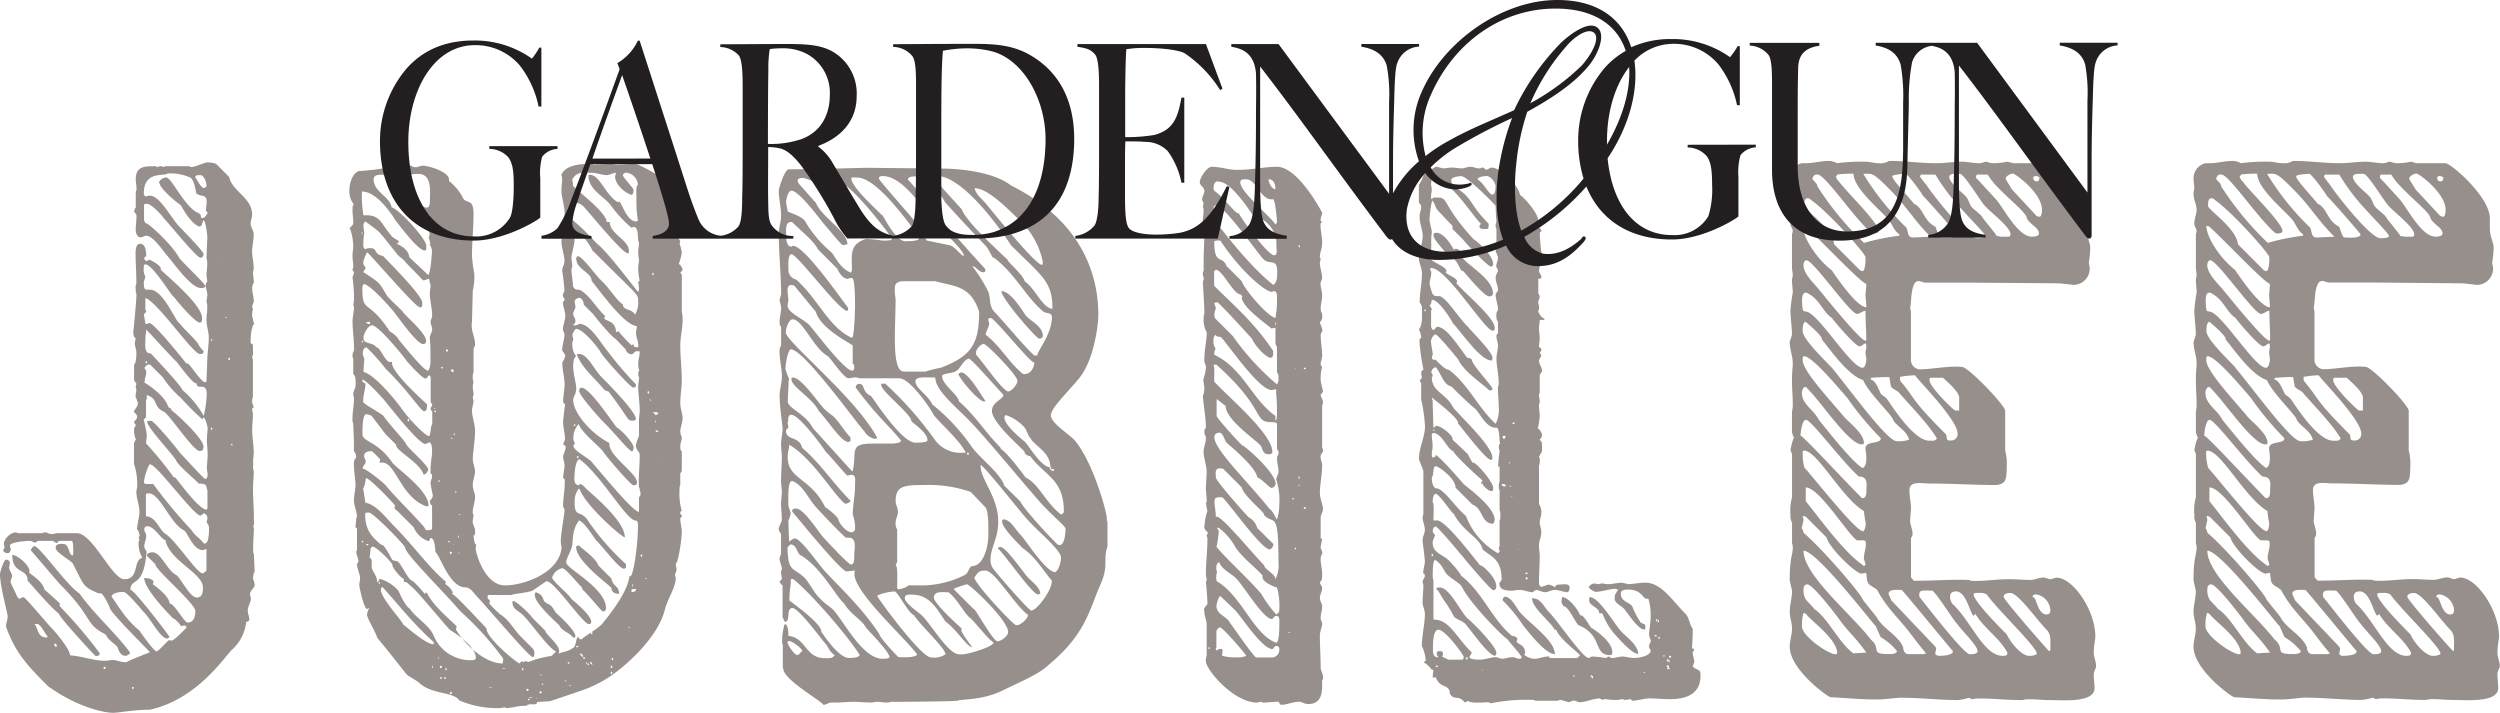 <svg xmlns="http://www.w3.org/2000/svg" viewBox="0 0 413.58 118">
	<defs>
	  <style>.logomain-cls-1{fill:#978f8b;}.logomain-cls-2{fill:#231f20;fill-rule:evenodd;}</style>
  </defs>
  <title>logo-main</title>
<g id="Layer_2" data-name="Layer 2">
	<g id="DESIGN">
	<path class="logomain-cls-1" d="M1.27,102c0-.64-1.27-4.94-1.27-7,0-.38.63-2.41,1-2.41a.57.57,0,0,1,.63.51c0,.25-.12.63-.12.76,0,.5.51,1,.51,1.52-.38.89-.26,1-.26,1l1.14,2.41.25.25c.26,0,.51-.25.76-.25s4.18,4.69,4.69,5.19,2.91,3.3,3,4.44c2,.13,3.8.89,5.83.89.51,0,.76-.13,1.27-.13s1.27.38,2.16.38c1-.51,2.66-1.14,3.93-1.65,0-.13-5.83-5.83-6.59-7.22,0-.26-1.14-2.53-1.52-2.53h-.38C13.56,97,13.94,96.83,12,93.16c-.76-.76-2.79-1.78-2.79-2.54s.89-.63,1.26-.63c1,0,.89,1.9,1.53,1.9.12,0,.12-.51.12-.76s0-1.65-.25-1.65H9.76l-.38.38a4,4,0,0,1-.63-.38H6.21c-.13.25-.26.25-.51.25s-.38-.25-.76-.25c-.89,0-3.3.25-3.3.76,0,.25.13.38.13.63s-.13.64-.5.64S.63,91.38.51,91l.25-.38c0-.25-.13-.38-.13-.76a2.51,2.51,0,0,1,1.78-1.77c.38,0,.38,0,.51.12H7l.25-.12c.38-.13.89.25,1.14.25a2.15,2.15,0,0,0,.89-.13h3.42c2.66,0,5.83,7.61,7.86,7.61,2.54,0,1.4-3.17,3-3.55a4.52,4.52,0,0,1-.64-2.41c0-.38.13-.38.13-.63L22.94,89c0-.13.13-.25.13-.38.12.25-.13-1-.39-1,0-1,.39-2,.39-3s-.51-2.16-.51-3.3c0-.26.12-.51.12-.76a9.87,9.87,0,0,0-.51-3.8V73.26l.26-.51c.25,0-.26-.13-.26-1.77.13,0-.12-.13.26-.51-.13,0,.25-.13-.26-.51,0-.38.51-.51.51-1s-.51-.64-.51-.89.64-.76.64-1.4a5.12,5.12,0,0,0-.38-1c0-.63.13-.89.13-1.27L22.43,64a2.8,2.8,0,0,0,.13-.5c0-.13-.38-.51-.38-.64V60.33c.38-.26.38-1.65.38-2,0-.63-.26-.88-.26-1.65a4.39,4.39,0,0,0,.13-.76c-.38-.12-.38-.76-.38-1.14,0,.51.63-6.21.51-6.21s-.13-1.14-.13-1.27l.13-.38c0-1.9-.13-3.29-.13-5.07,0-.76.13-1.52.76-1.52.89,0,1,1.27,1,2l-.39.38c.13.13.26.5.39.5l.5-.25c.12,0,2.16,1,1.9,1.65.38.5,6.84,5.7,6.84,8,0,.38,0,.76-.38.76-.76,0-3.8-3.55-4.31-4.31,0,.51-3.42-5.32-4.69-5.32-.26,0-.26.25-.26.51a2.51,2.51,0,0,0,.26,1.52c0,.13-.26.76-.26,1,0,.89.13,1.15.51,1.15h.51c2.28,0,4.31,5.57,4.94,5.57.13.38,2.28,2.41,2.54,2.79.63.63.63,1.14,1.39,1.77,0,.51-.25.51-.63.51-1.14,0-7.1-8.75-9-9.25v1.9l.13.26c0,.25-.39.51-.39.51l.26,1.52.13.13c.25-.13.63-.25.63-.13.64,0,4.69,4.95,6.09,6.72,0-.89,2.28,3,3,3,.13,0,.26,0,.26-.25l.12-3c0-1.52.26-2.66.26-4.06,0-1.14-.38-1.9-.38-3,0-.89.12-1.14.12-1.9a2.92,2.92,0,0,0-.12-1.14c0-.12.12-.76.12-.88.13-.51-.25-1.27-.25-1.78a1,1,0,0,1,.25-.63c0-.51-.12-.76-.12-1.14s.12-1,.12-1.65a4,4,0,0,0-.12-1.14l.12-3c.13-.63-.38-3.55-.63-3.17s-.12,1-.76,1c-1.4-.76-2.16-2.16-3-3.55-.76-.51-3.55-2.79-3.55-3.81,0-.25.63-.76,1.14-.76.89,0,2.66,4.18,4.94,5.7,1.39.51.38,1,1.14,1,.38,0,.63-.64.76-.76s-.25-.38-.25-.51c0-.51.12-.89.12-1.39,0-1.4-1-.76-1.65-1.4,0,1-.25-2.41-1.14-2.66a8,8,0,0,0-3.68-.64c-.5.51-3.93-.51-3.93,3.3,0,.13,0,.25.26.5.13,0,.5-.13.76-.13,1.65,0,3.55,3.8,4.94,5.2.51.51,3.93,4.05,3.93,4.44s-.25.63-.51.63C32.45,42.58,28,37,27,36c.13,0-1.9-2.28-2.66-2.28-.12,0-.51,0-.51.13V36.5a1.86,1.86,0,0,1,.26.5c-.26-.76,4.43,3.42,5.58,5.71C30.8,44,34,47,34,47.4a.94.94,0,0,1-.76.25c-1.65,0-4.43-4.05-5.45-5.2C27,41.57,25.35,39,24.21,39c-.39,0-.52.26-1,.26s-.76-.64-.76-1.27.13-1.52.13-2.28c0-.38-.38-.51-.38-.76a1.35,1.35,0,0,1,.26-.64V31.68l.13-.25c0-.63-.13-1.4-.13-1.77,0-2.16,1.39-2.16,3.29-2.16l.25.13a2.82,2.82,0,0,1,.51-.13s.38,0,.5.13l.38-.13h3.93l.25.13c.89,0,2.15-.76,2.79-.76a3.94,3.94,0,0,1,1.4.25l2.15,2.16c.51,2.4,3.8,3.42,3.8,6.21,0,.51-.25,1-.25,1.52s.51,1.14.51,1.78c0,1-.26,1.9-.26,2.79s.26,1.9.26,2.79c0,.38-.13.5-.13.76,0,0,.13,1.14.13,1.4.25-.13-.26.63-.26,1,0,.89.26,1.52.26,2.16.13.12-.26.89-.26,1l.12.51a3.6,3.6,0,0,0-.12,1c0,.13.26,1.14.26,1.26.51,0-.51-.25-.51,3.17-.13,0,.13.25.38.38,0,1.9.13,1.39-.12,2,0,.13.12.51.12.64v6a2.19,2.19,0,0,0-.12.89c0,.26.26.63.26.89-.26,0-.26.25-.26.38a5.66,5.66,0,0,0,.12.63c0,1-.12,1.77-.12,2.66,0,1.27.26,2.66.26,3.8,0,.13-.13,1.4-.13,1.65.13,0-.12,1,.13,1.27,0,1.26-.13,1.9-.13,3.17S42,84,42,85.68c0,.63.13,1-.13,1.39l.13.25c0,1-.13,2.16-.13,3.55,0,.38,0,.64.13.76l.13,3s-.26.12-.26,1.14a3.83,3.83,0,0,1,.26,1c0,.51-.76.89-.76,1.52,0,.38.13.38.13.76,0,.64-.51,1.27-.51,1.9s.25,1,.25,1.52a.4.4,0,0,1-.38.38h-.12a7.21,7.21,0,0,1-2.28,4.56c-1,.76-5.58,8.24-13.69,10-2.66,0-5.07.51-6.09.51-1.52,0-6.09-1-10.77-4.44C4.56,110.14,2.54,108,1,103.68,1,103,1.27,102.54,1.27,102Zm3.29-6c0-2-2.53-1-2.53-4.19,1,0,3.29,2.16,2.78,2.91,0,.13,2.28,1.4,2.53,2.79l2.54,2.28v.5a78.91,78.91,0,0,1,6.59,7.73c.13.51-.51.51-.63.51s-6.09-6.46-6.09-7C8.11,100.26,4.56,95.94,4.56,96.08ZM5.07,91c.25-.38.38-.64.63-.64.89,0,5.2,6.34,7.48,7.86,2.53,3.55,5.82,6.33,8.36,9.76a1,1,0,0,1-.76.51c-.89,0-1.14-.89-1.39-1.52-.76-.76-1.4-1-1.9-2-3.68-1.9-1.77-2.53-7.73-8.49m-2.15,9c.13,0,.25,0,.25-.25-.51-.51-1-1.78-1.65-2H5.7C6.33,103.93,6.21,105.45,7.6,105.45ZM9.38,107c0-.38,0-.51-.38-.51C9,106.85,9,107,9.38,107Zm7.73,3.43a.43.43,0,0,0,.13.25.27.27,0,0,0,.25-.25.43.43,0,0,0-.25-.13Zm6-6.09c.25.51,2.41,3.42,2.78,3.42s1.77-1.77,2.16-1.9c.38.51,1.39-.64,2.79-2a.34.34,0,0,0-.38-.38,1.29,1.29,0,0,0-.51.13,3.59,3.59,0,0,0-1.4-1.39c-.12-.13-4.69-4.69-4.69-6.59.26,0,1.14,0,1.52.51,0,.38,0,.25-.12.51-.13-.13,2.79,1.9,2.79,3.17.89.12,2.41,3.17,3,3.17,1,0,1.27-1,1.27-1.9,0-1.26-6.84-7-6.59-7.73L24.34,92c-.12-.5.51-.63.89-.63,1.39,0,2.4,2.91,3.8,3.68.76.26,2.28,3.8,3.55,3.8.89,0,1-.89,1-1.65,0-2.41-5.58-4.44-6.21-7.86-.64,0-1.78-2.28-3-2.28-.25,0-.51.13-.51.63l.26.64c.25.51-.26,1.52-.26,2s.39.76.39,1c-.52,6.21-2.67,4.05-2.67,6.34,0-.89,6.34,7.35,6.47,7.73l-.38.25c-1.14,0-3-3.67-3.93-4.43-.63-.76-2.78-3.3-3.29-3.3-1,0-1.9.26-2,.76C19.9,100.76,21,102.66,23.07,104.31Zm-1.27,9.38c0,.13,0,.26.13.26s.13-.13.13-.26a.13.13,0,0,0-.25,0ZM29,79c.76.88,3.93,5.32,5.2,5.32l.12-.26V81.12C34,80.48,34.48,80,32.83,80c.26,0-3.42-3-3.68-3.8-.5-1-4.81-5.45-4.81-6.46,0-.13.51-.13.64-.13.51,0,4.18,4.44,4.81,5.32.51.51,3.93,4.31,4.18,4.31s.38-.38.38-.76-.12-.64-.12-.89c0-.89.12-1.52.12-2.41s-.12-1.65-.12-2.41.12-1.39.12-2c0-.13-.38-1.65-.63-1.65s-.12.13-.25.25a43.83,43.83,0,0,1-3.55-3.55,16.46,16.46,0,0,1-3-3.42l-2-2-.26-.13a1,1,0,0,0-.76.64l.26.38c.13.64-.26,1.39-.26,2,0,0,3,1.77,3.8,3.67.38,1,.64.26.64.89.76.5,5.32,4.69,5.32,6,0,.51-.13.76-.64.76-1,0-4.69-5.58-5.83-6.46-2-.89-.89-2.16-2.91-2.79v.51c0,.13,0,.26-.13.26v2.91l-.38.38a21.88,21.88,0,0,1,.52,2.54c0,.25-.13,1.14-.13,1.39a59.08,59.08,0,0,1,4.56,5.58Zm2.79,8.87c.63.89,1.27,1.14,1.9,2,.89.38.89-1.9.89-2.53a1.4,1.4,0,0,0-.38-.89c0-.38.12-.51.12-.76s-.25-.76-.63-.76l-.51.38c-1.14,0-7.22-8.49-8.36-8.49-.12-.25-1,2-1,3,0,.13.26.25.26.25h1.27A80.67,80.67,0,0,0,31.81,87.83Zm1.9-19a18.14,18.14,0,0,0,.51-3.67c0-2.15-1.65-.51-1.65-1.78h-.13c-.63,0-3.42-3.93-3.3-3.67-.38-.25-4.81-5.2-4.94-5.2,0,.64-.13.88-.13,1.65s-.26,2.28.89,2.28c0,0,5.19,5.45,5.19,6A15.65,15.65,0,0,1,33.71,68.82Zm-9.63-9a.43.43,0,0,0,.13.25c.12,0,.12-.12.12-.25a.12.12,0,0,0-.12-.12Zm3,28.27c1.65.63,5.45,6.71,6.46,6.71.12,0,.63-.38.63-.51V90.87c0-.12-.39.13-.63.13-1.65,0-2.54-3.17-3.17-3.3-2.16-1.14-3.93-6.08-5.71-6.08-.13,0-.5,0-.5.12v3.68C25.73,85.43,26.36,87.58,27.13,88.09Zm6.46-57a1.34,1.34,0,0,0,.63-.25,2.4,2.4,0,0,0-.76-1.9c-.76,0-.89-.13-1.14.38C32.45,29.28,33.08,30.92,33.59,31ZM35,56.14a.12.12,0,0,0-.13.13l.13.12a.12.12,0,0,0,.13-.12C35.11,56.14,35.11,56.14,35,56.14Zm0,14.58a.45.45,0,0,0-.13.26l.13.13a.12.12,0,0,0,.13-.13C35.11,70.85,35.11,70.72,35,70.72Zm.89-27.63H36L35.87,43Zm1.4,9.38a.12.12,0,0,0,.12.13c.13,0,.13,0,.13-.13h-.25Zm.5,6.84c0,.13,0,.25.13.25s.12-.12.12-.25a.12.12,0,0,0-.12-.12A.12.12,0,0,0,37.77,59.31Zm.64,14.45v-.38l-.26.12Z"/>
<path class="logomain-cls-1" d="M60.71,101.65a5.92,5.92,0,0,1,.38-1.14l-.38.26c-.63-.38-1.27-3.8-1.27-3.93,0-.51.13-.76.13-1.27s-.51-1.52-.51-2.28l.25-.38c0-.51-.38-1.14-.38-1.65l.13-.25V87.45l-.26-.25c0-.13.13-1,.13-1.52l.13-.12c0-.89-.51-1.9-.51-2.79s.26-1.65.26-2.53-.26-2.15-.26-3.42a1.39,1.39,0,0,1,.38-1.14c0-.25-.13-.89-.38-1V72.88l-.12-2.79a2.18,2.18,0,0,1-.12-.89c0-1,.25-2.16.25-3.29l-.12-.64c0-.63.38-1,.38-1.52s.13-1.4-.38-1.9V59.31c-.12-.12-.12-.26-.12-.63s.25-.51.25-.89c0-1.65-.25-3.29-.25-4.69,0-.63.25-1.52.25-2.28l-.12-.38s.12-.76.12-1a27.85,27.85,0,0,0-.25-3.55l.25-.76a.45.45,0,0,0-.25-.38c0-.38.12-.38.12-.76,0-.63-.12-.89-.12-1.65s.12-1.14.12-1.65a9.8,9.8,0,0,0-.5-2.79l-.13-.13c.13-.12.63-.63.63-.76,0-1.14-.12-1.39-.12-2.28,0-.38,0-.89.25-.89a3.41,3.41,0,0,1-.76-2.54c0-.76.38-2.54,1.52-3,.12,0,4.56-.26,5.45-.89h3.29c.26.25.38.25.76.25s.64-.25,1.14-.25c.89,0,4.31,1,4.31,2.28v.25a8.56,8.56,0,0,1,2.41,3c.76.76,1.65,0,1.65,2.53,0,2.16-.26,4.69-.26,6.84a23.83,23.83,0,0,0,.38,2.91,10.52,10.52,0,0,1-.25,2.92l-.13,5.07c-.25,1.52.51,2.41.51,3.8.12,0-.13.38-.25.64V61.6a1.58,1.58,0,0,0-.13.76,2.14,2.14,0,0,0,.13.89l-.13.51c0,.76.13,1,.13,1.52,0,.13-.13.38-.13.51s.13.38.13.51c0,.51-.26,1.14-.26,1.65,0,.88.51,2.28.51,3.29,0,1.52-.25,2.66-.38,4.57,0,.89.38,1.52.38,2.16s-.38,1.52-.38,2.28.38,1.27.38,2S78.2,84,78.2,84.79c0,.26.13.26.13.38,0,.51-.13.63-.13,1.14s.38.89.38,1.39.12.76-.25.89A9.52,9.52,0,0,0,78.58,90l.25.12c-.13.13-.13.51-.13.64,0,.76,1.52,6.08,4.82,6.08s9-2.15,9.38-6.21c0-.25-.13-.76-.13-1.14,0-1,.63-4.69.63-5.07s-.25-.38-.25-.76c0-1.52.39-2.91.25-4.44l-.25-.13c0-.38.25-1.77.25-2.15s-.25-.89-.25-1.52a11.81,11.81,0,0,0,.39-1.14c.12-.51,0-.51-.39-.76l.25-.63c.26-.5-.25-1.9-.25-3.17,0-.13.25-2.16.25-2.28s.26-.51-.25-.89c0-1,.25-2,.25-2.91,0-1.14-.38-2.53-.38-3.67a3.94,3.94,0,0,0,.51-1.14A3.67,3.67,0,0,0,93,58c0-.89.38-1.9.38-2.66,0-.38-.25-.5-.25-.88,0-.76.39-1.4.39-2.28,0-.63-.39-1.39-.39-2.16l.25-.38c.26,0-.25-.38-.25-.76-.12,0,.13-.51.25-.76a29.68,29.68,0,0,0-.38-3.3c0-.63.38-1,.38-1.65,0-1-.5-2.15-.5-3.29,0,0,.38-4.06.5-4.18.13-1.52-.5-2.91-.5-4.19,0-.76.12-1.39.12-2l-.12-.64c.76-1.52,2.79-1.77,5.07-1.77.13,0,.13.12.26.12s2.54-.12,3.17-.12l.51.12c1.39,0,2-.12,3.3-.12-.13-.13,4.94,2.16,5.32,3.55-.25,1.14.51,1.9,1.14,2.66a7.07,7.07,0,0,1,.76,3.93c0,.38-.12.51-.12.89a5.51,5.51,0,0,0,.12.63,1.74,1.74,0,0,1-.12.64,1.24,1.24,0,0,0,.26.51l-.13.38a8.52,8.52,0,0,1,.38,1.52,13.75,13.75,0,0,1-.51,1.9c.26,0,.63.63.63,1l-.38.38.25.38v6.09a5.65,5.65,0,0,1,.13,1.52c0,1.27-.38,2.66-.38,4.06,0,2,.25,3.8.25,5.83,0,1.14-.25,2.41-.25,3.8,0,.76.38,1.65.38,2.41s-.38,1.52-.38,2.16.25.76.25,1.14-.25.89-.25,1.27,0,.76.25.89v3.3l-.25.38v1.9c-.13.13-.13.64-.13.89a10.51,10.51,0,0,0,.38,3.43.25.25,0,0,0-.25.25c0,.38.25.38.25.51,0,.38-.13.26-.25.38,0,.89.25,1.65.25,2.28,0,1-.51,4.94-1,5.32,0,.13.13.76.13.89s0,.25-.26.89a2.83,2.83,0,0,0,.13.51c0,1.65-1.27,3.3-1.78,5.2-1.14,4.82-7,10-10.14,11.79a21.11,21.11,0,0,1-3.93,1.77L91,116l-2.15.13c0,.38-.26.38-.51.38h-.64a1,1,0,0,0-.63.25H86.7c-1,0-2,.38-3,.38l-.12-.13c-.38,0-.51.13-.89.13a15.93,15.93,0,0,1-6.72-1.27c-1-1.52-4.56-.89-6.72-3-3.17-2.16-.13.76-6.84-7.35C62.1,104.44,60.71,102.28,60.71,101.65ZM59.95,38.4c-.12,0-.12.12-.12.25a.12.12,0,0,0,.12.13V38.4Zm-.12,18.12.12.12a.12.12,0,0,0,.13-.12c0-.13,0-.13-.13-.13A.12.12,0,0,0,59.82,56.53Zm0,33.08.12.13a.12.12,0,0,0,.13-.13c0-.13,0-.13-.13-.13A.12.12,0,0,0,59.82,89.61Zm11-44.11c.38-.13.63-3.43.63-4.06a2.38,2.38,0,0,0-.39-1l.13-.13c-.13-.25-.13-.76-.25-.89,0-.38.12-.38.12-.64,0-.51-.25-.89-.25-1.39a12.58,12.58,0,0,0,.25-1.52c0-.12,0-.38-.25-.38s-.51.26-.89.26c-.76-.38-5.07-4.69-5.2-5.71,0-.25.12-1.14-.38-1.14-.13,0-.13.13-.38.13a2.73,2.73,0,0,1-.76-.13c-.76,0-1.4.13-1.4.76,0,2.15,2.66,2.79,3,4.69.89,0,5.71,5.07,5.71,6.34,0,.51,0,.76-.25.76-1.14,0-4.18-4.18-4.82-4.94,0,0-2.79-4.82-5.58-4.82a20.48,20.48,0,0,0,.25,3.93h.51c2.41,0,2.53,1.65,4.05,3.29.12.38,1.27.89,1.27,1a.47.47,0,0,1-.13.38c-1.27-.13,1.65.26,1.9,2.28Zm0,15.84c.5-.64.38-1.9.38-2.79A21.88,21.88,0,0,0,71.1,56c0-.64.39-1,.39-1.52s-.26-.76-.26-1.27c0-.26.26-.64.26-1,0-1.27-.39-2.53-.39-3.8,0-.13.13-.89.13-1.14S71,46.51,71,46.13c-.26,0-.63.25-1,.25l-2.92-3c-.38-.63-1-.76-1.52-1.52-3.29-4.06-2.16-3-5.07-5.2-.26,0-.38.51-.38.63s.12,1,.12,1.14c.13-.25-.12.89-.12,1.65,0,.38-.13,1,.38,1.14l.25-.13c2-.25.76.89,2.66,1.27-.63-.51,6.46,6.34,6.46,7.73,0,.51,0,.76-.38.76-.76,0-7.73-8.24-8.75-9.13a6.19,6.19,0,0,0-.63,1.65c0,.76.38.63.38,1l-.38.63c2.79,1.9,2.41,1.39,3.93,3.93.25.38,2.54,2.54,2.54,2.54.25.63,3.92,3.55,3.92,4.94a.46.46,0,0,1-.5.51c-1,0-3.93-4.18-4.82-5.32C65,51.33,61.22,47,60.2,47c-.25,0-.25.76-.25.76,0,4.18.89,1.52,4.56,7.1.38.13,1.4,1,1.4,1.27C67,57.41,70.09,61.34,70.85,61.34Zm-4.44,6.21C68.19,70,70.72,72.37,71,72.12s.25-1.9.51-1.9V68.06a.51.51,0,0,1-.26-.51c0-.12.26-.38.26-.64l-.26-.38V62.48l-.13-.38c-.5,0-.25.51-.76.51s-2.66-2.41-3-2.79c-.89-1.27-4.57-5.7-5.71-6-.76-.13-1.52,1.52-1.52,2,0,1.27,1.39.64,2.15,1.65.63,0,1.39,2.28,2.16,2.41,2,0-2.92-1.27,6.21,7,0,.51,0,1.14-.51,1.14s-2.54-3.3-6.33-7a31.88,31.88,0,0,0-3.17-3.55c-.5,0-.63.63-.63,1.14,0,.13.25.63.25.76,0,.76-.12,1.26-.12,2.15C62,62,65.4,66.16,66.41,67.55ZM63.75,80.23c1.9,2.28,4.31,4.57,6.21,6.72.38.38.38.76.63.76s.89,0,.89-.25v-3.8c-.26-.13-.39-.64-.39-.76.26-.38.51-.51.51-1a20,20,0,0,1-.38-2c0-.25.26-.76.26-1.14,0-.13,0-.38-.26-.38,0-2.28.26-2.66.26-3.68,0-.38,0-1.52-.51-1.52-.26.13-.38.26-.63.26-1.14,0-6.59-7.1-6.46-6.84,0-.13-3.3-3.8-3.93-3.8,0,.76.51.38.51.76,0,.76-.38,1.77-.38,2.91,0,.38,3.17,2,3.42,2.41,1.14,1.65,3.42,3.93,3.67,4.57s3.42,3.29,3.68,4.18c0,.25-.39.89-.76.89-.76-2.16-4.69-3.93-4.56-4.95l-1.77-1.77-2.28-3a2.55,2.55,0,0,0-.76-.25c-.63-.25-.76,1.4-.76,3.29,0,1.27,2.53,1.14,4.94,4.69.64.89,6,4.56,6,7.1,0,.13-.26.13-.39.13-4.18-1.52-5.07-7.23-7.22-7.23h-.51l.13-.51a15.23,15.23,0,0,0-1.4-1.39c-.76,0-1.27.25-1.27.76s.26.63.26,1-.51.64-.51,1.27C59.95,77.06,63,79.47,63.75,80.23Zm22.18,29.53.38-.38.25.13.38-.13a2.86,2.86,0,0,1,.51.13,16.68,16.68,0,0,1,3.8-1l.76-.76c-1-.13-4.44-5.07-5.58-6.08-.64-.64-1.65-.89-1.65-2,0-.12,0-.25.12-.25.51,0,2.79,2.16,3.17,2.79l2.15,2.15c0,.51,2.28,2.28,2.28,3.29a.76.76,0,0,1-.13.51c.76-.38,1.65-.38,2.28-.89.76-.26.51-1.52,1-2a.54.54,0,0,0,.51.51c1.26-1,2.54-1.65,3.42-2.53,2.28-2.79,4.31-5.71,4.56-8,.51.89,1.4-4.57,1.4-8.37,0-.38,0-.51-.25-.76h-.13c-1.52,0-5.58-7.35-9.26-10.14-.76,0-.88,2.66-.88,3.29,0,.38.13,1,.76,1l.13-.13c-.13-.25.64.13,1,.64.89.89,6.46,5.32,6.46,8.11-.51,0-6.59-5.32-7.48-8H95.7a3.49,3.49,0,0,0-.63,2.28c0,2.41.88,1.27,2,2.66a40.41,40.41,0,0,0,6.47,7.48c0,.51.13.76-.38.76-.76,0-3.68-3.93-4.43-4.56-.38-.38-1.9-3-2.92-3.42-1,1.27-1,2.54-1.14,4.05-.13,1-1,2.16-1,2.92,0,1,6.59,4.18,6.59,7.6a.53.53,0,0,1-.5.51c-.26,0-2.41-2.79-3.43-3.67v-.25C95.06,95.94,93.54,94,93,94a2.24,2.24,0,0,0-1.65,1.52c0,.63,2.66,2.66,3.17,3.55.25.26,3,2.41,3.29,3.67,0,.51-.25.51-.38.51-1,0-5.7-7.1-7-7.1-.13,0-1.65,1.14-2.29,1.52s-3,.51-3.55.76h-3.8c-.13,0-.13.25-.13.38,0,.38.38.38.38.63s0,.12-.12.38a22.69,22.69,0,0,0,1.77,1.78c1.52.88,2.28,2.53,3.55,3.8l1.9,1.9a1.07,1.07,0,0,1,.25.89c0,.13,0,.51-.25.51-.63,0-7.86-8.62-9-9.76-.76-.76-1.27-1.77-2.15-1.77-2.66,0-4.19-5.33-4.95-5.83C72,91.13,72,89,71.23,89c-.13.13-.13.51-.38.51a4,4,0,0,1-2.41-2.28l-2.79-2.79a.57.57,0,0,1-.38-.51.43.43,0,0,1,.12-.25c-.12-.26-4.19-4.57-4.82-4.57-.12,0-.12,1.27-.5,1.65l.38,2.41c1.78.25,3.68,2.79,4.56,3.67,3.3,3.29,6.08,7.22,8.74,9.38a.48.48,0,0,1-.12.38A3.36,3.36,0,0,1,74.91,98l-.13.26c.38,0,3.17,3,5.71,5.7C80.36,105.33,84.79,109.13,85.93,109.76Zm-2.79,0,.13-.76a49.09,49.09,0,0,0-7.1-7.86c-2.53-3-9.25-9.63-9.13-10.52,0-.38-5.32-5.83-6-5.83-.38,0-.63,0-.63.26,0,2.28.76,3.55,2.66,5.07h.12c.38,0,1.52,2.16,1.65,2.41s.76.26,1,.38c.76.76,1.77,3.17,2.41,3.17a18.59,18.59,0,0,1,2,2.15L70.6,98c1.14,2.54,4.95,5.33,4.95,5.71l-.13.38C76.43,106.09,80,109.76,83.15,109.76ZM61.22,53.61v-.38c-.12,0-.5,0-.64.12C60.71,53.61,61.09,53.61,61.22,53.61Zm-.64,36.5.13.13a.44.44,0,0,0,.25-.13c0-.12-.13-.12-.25-.12A.13.13,0,0,0,60.58,90.11Zm5.33,7.61c.13.25,1,2.41,1.9,3,1,1.52,3.29,2.79,3.93,4.43a6.56,6.56,0,0,0,6.34,4.06c.13,0,.64,0,.64-.38,0-2.16-4.43-4.69-4.18-4.56-.13.13-5.33-6.34-6.34-7.1-.38-.38-1-.89-1-.89h-.39v-.5c-.76-.38-2-2-1.9-2.41-.38-.64-2.53-2.79-3.17-2.92s-.38,1.14-.63,1.78a.69.69,0,0,1,.38.63v.88c0,.76.89,1.4.89,2.53.38,0,.25-.5.51-.5A6.51,6.51,0,0,1,65.91,97.72Zm-3.3-1.27.13.13a.13.13,0,0,0,.13-.13c0-.13,0-.13-.13-.13A.13.13,0,0,0,62.61,96.45Zm.51.38-.26-.12Zm8.62,9.76v-.38c-3.29-2.91-5.83-6.21-8.49-9.12l-.12.13c-.89,1,3.67,5.7,3.55,6.09C66.67,103.17,70.34,106.59,71.74,106.59ZM70.6,34.34c.38,0,.38-.26.5-.63,0-1.77.51-4.94-1.9-4.94-.76,0-1.39.13-2,.13A3.91,3.91,0,0,1,66,28.77C66,28.89,68.82,34.34,70.6,34.34ZM67.43,69.45c0,.13,0,.26.13.26s.13-.13.13-.26a.13.13,0,1,0-.25,0Zm4.18,40.69c-.12,0-.12.13-.12.26a.12.12,0,0,0,.12.13v-.38Zm.13-42.46c.26,0,.26,0,.26-.13A.44.44,0,0,0,71.74,67.68Zm.13.38a.12.12,0,0,0,.13.13.12.12,0,0,0,.12-.13c0-.13,0-.13-.12-.13S71.86,67.93,71.86,68.06Zm.64,11.53.12.13a.13.13,0,0,0,.13-.13c0-.12,0-.12-.13-.12A.12.12,0,0,0,72.5,79.59Zm.12,29.16c-.12,0-.12,0-.12.12a.12.12,0,0,0,.12.13v-.25Zm.13,1.52a.45.45,0,0,0,.12.26.27.27,0,0,0,.26-.26.44.44,0,0,0-.26-.13Zm0,1.9.12.13a.44.44,0,0,0,.26-.13c0-.13-.13-.13-.26-.13A.12.12,0,0,0,72.75,112.17ZM73,60.84a.13.13,0,0,0,.26,0c0-.13,0-.13-.13-.13S73,60.71,73,60.84Zm.51,51.33a.13.13,0,1,0,.25,0c0-.13,0-.13-.12-.13S73.51,112,73.51,112.17Zm.13-1.52a.45.45,0,0,0,.12.26c.13,0,.13-.13.13-.26a.12.12,0,0,0-.13-.12Zm.12-52.73a.45.45,0,0,0,.13.26.27.27,0,0,0,.25-.26.42.42,0,0,0-.25-.13Zm.64,31.82v-.25h-.26A.28.28,0,0,0,74.4,89.74Zm0,1.65a.44.44,0,0,0,.13.26.27.27,0,0,0,.25-.26.42.42,0,0,0-.25-.13Zm0,23.2a.42.42,0,0,0,.13.25.26.26,0,0,0,.25-.25.42.42,0,0,0-.25-.13Zm.63-53c0-.13,0-.51-.12-.51s-.25.13-.38.25C74.78,61.47,74.91,61.6,75,61.6Zm-.12,11c-.25-.25-.38-.13-.38-.13S74.78,72.62,74.91,72.62Zm.25-.89a.13.13,0,0,0-.13.13l.13.12a.12.12,0,0,0,.12-.12C75.29,71.74,75.29,71.74,75.16,71.74ZM75,90.11h.25L75,90Zm.25-8.74.13.12a.12.12,0,0,0,.13-.12c0-.13,0-.13-.13-.13A.13.13,0,0,0,75.29,81.37Zm.64,7.22c-.13,0-.13.13-.13.25a.12.12,0,0,0,.13.13V88.6Zm0-3.55a.12.12,0,0,0,.13.12c.13,0,.13,0,.13-.12h-.25Zm0,6.59H76l-.13-.38ZM81,113.82h.5l-.5-.13Zm2.15-3.29a.12.12,0,0,0,.13.12c.13,0,.26,0,.26-.12h-.38Zm3.17.12a.45.45,0,0,0,.13.26c.13,0,.13-.13.13-.26a.12.12,0,0,0-.13-.12Zm.76,3.42a.44.44,0,0,0,.12.25.27.27,0,0,0,.26-.25.45.45,0,0,0-.26-.13Zm.25,1.65a.13.13,0,1,0,.26,0c0-.12,0-.12-.13-.12S87.33,115.59,87.33,115.72Zm.26-.38a.13.13,0,0,0,.13.13c.12,0,.25,0,.25-.13h-.38ZM88.72,98c1.39.51,1,1.4,1.52,1.65.76.51.89.26,1.65,1.65,0,0,3.3,2.91,3.3,3.93,0,.25-.13.25-.38.25-.63-.89-1.78-1-2.28-2-.26-.38-4.06-3.55-4.06-5.07C88.47,98.23,88.47,98,88.72,98Zm0,17.62h.13l-.13-.12Zm.38-3.42-.25-.13Zm.13,2.28a.45.45,0,0,0,.13.26.27.27,0,0,0,.25-.26.44.44,0,0,0-.25-.13Zm.38-2.66c.13,0-.13-.25-.25-.25C89.36,111.79,89.48,111.66,89.61,111.79Zm.26,1.52c0-.25,0-.25-.26-.25A.28.28,0,0,0,89.86,113.31Zm3.55-.76a.13.13,0,0,0,.13.13c.12,0,.12,0,.12-.13h-.26Zm.51-2.91a.13.13,0,0,0,.26,0c0-.13,0-.13-.13-.13S93.92,109.51,93.92,109.64Zm.13,3.8h.51l-.26-.13Zm11.16-56c.13,0,.38,0,.38-.25,0-.89-.38-1.39-.38-2.15,0-.51.13-.63.13-1.14-2,0-6.34-6.08-7.48-7.48,0-1.39-2.54-1.9-2.54-3.67,0-.13,0-.38.38-.38.76.25,2.91,3.17,3.55,3.8,1.77,1.65,2.54,3.29,3.8,4.18,0,1,1.39.64,2,1.65a3.76,3.76,0,0,0,.51-2.28c0-1.14-.13-.89-7.48-8.24.26.76-1.14-2.79-2.66-2.79a.57.57,0,0,0-.38.38v.38c0,1.27-.51,2.28-.51,3.29,0,.5.13.76.13,1.14a2.58,2.58,0,0,1-.13.64c0,1,.25,1.9.25,2.79.38.89.89.38,1.4.76,1.65,1.14,2.41,2.79,3.93,4.18-.76,1,1.78.38,1.78,2.66l.38-.12c.25-.13-.63-.51,1.78,1.9l.38.38c.13,0,.26-.13.38-.13C104.82,57.16,104.82,57.41,105.2,57.41ZM98.74,40.3c1.65,1.14,6.72,8,6.84,8a1.29,1.29,0,0,0,.13-.51,3.55,3.55,0,0,0-.13-1,.45.45,0,0,1,.25-.38,9.33,9.33,0,0,1-.25-2.15c0-.26.13-1,.13-1.14s-.13-1-.13-1.52.13-.63.13-1.52c-.38-.26.12-2.54-.89-2.54-.12,0-.25.13-.38.13a22.42,22.42,0,0,1-3.29-3.55c-1-1.52-3.8-2.66-3.8-5.07,0-.13.12-.13.25-.13,1.65,0,2.66,3.55,4.69,4.56.38-.89,1.14,3.17,3,3.17l.25-.13a18.61,18.61,0,0,1-.25-3.67c0-.64-.13-2.16.25-2.29a2.18,2.18,0,0,0-2-2c-.13,0-.51.26-.51.38,0,.38,1.52,1.9,1.77,2.41,0,.25,0,.88-.38.88-1.14-.38-2.66-1.77-2.66-3,0-.25.12-.25.12-.64-.51,0-1,.38-1.52.38-.76,0-1.65-.38-2.41-.38-1.14,0-2.53-.38-3.29,1.14a2.83,2.83,0,0,1,.12,1c.89,1,5.58,4.43,5.58,6h.51c0,2,3.17,2.91,3.17,4.81,0,.13,0,.38-.13.38-1,0-6.34-6.72-7.48-7.86a1.91,1.91,0,0,0-1.26-.51s-.51,2.28-.51,2.79A38.18,38.18,0,0,1,98.74,40.3ZM98.1,76.68c1.14,1.27,6.59,8,7.61,8V82.26a.66.66,0,0,0,.25-.51c0-.63-.25-.76-.13-1l-.12-.13c-.13-1.52.12-3.43.12-5.32,0-.64-.63-.76-.63-1.65a7.06,7.06,0,0,1,.51-1.52V69.33c0-.12.12-1.14.12-1.39,0-1.4-.25-2.66-.25-3.93,0-.76.13-.88.13-1.39.12,0-.13-.25-.13-1l.13-.25c.12,0-.13-.38-.13-1.14s.25-1.39.25-2c0-.13-.12-.13-.5-.13s-.51.51-.89.51-.88-.38-.88-.76L101.78,56c-.38,0-3.55-3.8-3.55-3.93l-1.65-1.65c0-.38-.26-1.14-.76-1.14a.91.91,0,0,0-.76.51c0,.26.13.64.13,1s-.38.76-.38,1.14.38.63.38,1.14a.6.6,0,0,1-.38.63c0,.13.26.13.38.13s.38-.13.63-.25c1.78,0,3.3,2.79,4.44,4.18a59.24,59.24,0,0,0,4.95,5.83c0,.51-.13.51-.5.51s-4.82-4.82-5.45-6c-.26-.51-2.79-3.68-3.93-3.68-.12-.13-.63.76-.63.88a2.76,2.76,0,0,0,.12.76s.13-.12-.12.51a3.33,3.33,0,0,0,.63,2.41c-.38.13-.51.89-.51,1.52,0,1.39.51,2.91.51,3.8s-.51,1.27-.51,1.9c0,1.77,2.41,5.19,6,7.1v.25c0,1.9,4.56,4.82,4.56,6.21,0,.51-.26.51-.63.51s-4.44-4.69-5.07-5.7c-.89-1-3.68-3.29-3.93-4.43a3.25,3.25,0,0,0-.89,2.28,1.21,1.21,0,0,0,.26.89l-.26.38C94.81,74.65,97.6,75.79,98.1,76.68Zm-3.17-6.34a.13.13,0,0,0,.26,0c0-.13,0-.13-.13-.13S94.93,70.22,94.93,70.34Zm.13,41.83.13-.38Zm.25-21.67c0-.25.38-.25.5-.25-.25,0,2.79,2,3.17,3.29l2.16,2.16c.26,1.4,1.27,1.14,1.27,2.54-.63,0-1.27-.26-1.27-1C100.38,96.45,95.31,92.78,95.31,90.5Zm0,16.48.13.13a.45.45,0,0,0,.26-.13c0-.12-.13-.12-.26-.12A.12.12,0,0,0,95.31,107Zm.5-48.42c1.4,0,2.41,2.54,3.81,3.93.76.76,5.58,5.58,5.58,6.84a.51.51,0,0,1-.5.26c-1,0-.38,0-3.93-4.69-.13-.25-.51-.13-.89-.51-1.4-1.78-3.55-3.42-4.44-5.7C95.44,58.55,95.7,58.55,95.82,58.55Zm-.25,16.86a.43.43,0,0,0-.13.25l.13.13a.12.12,0,0,0,.13-.13C95.7,75.54,95.7,75.41,95.57,75.41Zm.64-11.28c1.26,0,4.31,4.56,5.83,6.59.64.26,2.79,2.54,2.79,3.3,0,.26-.12.63-.25.63-.51,0-2.66-2.79-4.95-5.07-.51-.51-3.81-4.18-3.81-4.94C95.82,64.38,95.95,64.13,96.2,64.13Zm.25,44.62c0,.12.13-.64-.51-.64C95.95,108.37,96.2,108.5,96.45,108.75Zm0,.12.13.13a.42.42,0,0,0,.25-.13c0-.12-.12-.12-.25-.12A.12.12,0,0,0,96.45,108.88Zm.63.63c-.12,0-.12.13-.12.25a.12.12,0,0,0,.12.13v-.38Zm.13.38a.12.12,0,0,0,.13.13.12.12,0,0,0,.12-.13c0-.13,0-.13-.12-.13S97.22,109.76,97.22,109.89ZM98,110s0-.51-.38-.51C97.6,109.76,97.85,109.89,98,110Zm-.25-5.33c0,.13,0,.26.13.26s.12-.12.12-.26a.12.12,0,1,0-.25,0Zm3.29,5.58c0,.13,0,.26.13.26s.13-.13.13-.26a.13.13,0,0,0-.26,0Zm0,1c0,.12,0,.25.13.25s.13-.13.13-.25a.13.13,0,1,0-.26,0Zm.13-2.28a.44.44,0,0,0,.13.25c.13,0,.13-.13.13-.25a.12.12,0,0,0-.13-.13Zm2.79-5.2a.12.12,0,0,0,.13.13c.12,0,.12,0,.12-.13h-.25Zm.64-5.83c.25,0,.63-.12.63-.5h-.26c-.25,0-.51,0-.51.25S104.44,97.85,104.57,98Zm0-.88c.13,0,.13-.26.13-.38h-.13Zm1.39-5.2c0,.13,0,.26.13.26s.12-.13.12-.26a.12.12,0,0,0-.12-.12A.12.12,0,0,0,106,91.89Zm.76,3.93H107c-.13-.26-.25-.13-.25-.13Zm.38-30.93c0,.13,0,.25.13.25s.13-.13.13-.25a.13.13,0,0,0-.26,0Zm.38,1.4h.26l-.26-.26Zm.38-21a.45.45,0,0,0,.13.26c.12,0,.12-.13.12-.26a.12.12,0,0,0-.12-.13Zm.51,23.32v.13l.51-.25c0-.38-.76-.25-.89-.25S108.37,68.44,108.37,68.57Zm.26,2.92.26-.13c0-.25-.64-.13-.51-.13Zm-.13-1.9c-.13,0-.13,0-.13.13a.12.12,0,0,0,.13.13v-.26Zm.38,6.84H109l-.12-.13Z"/>
<path class="logomain-cls-1" d="M129.41,106.59a9.47,9.47,0,0,1,.38-3.29c.64-.26.64,1.78.64,1.9,2.91.25,2.78,3.68,6,3.68.63,0,1.27.13,1.65-.51-.76-.38-1.27-1.65-1.39-1.78.38.76-4.44-6-5.58-6s-.25,2.28-1.27,2.28l-.38-.76V96.83c-.13,0-.5-.51-.5-.63l.38-.38c0-.51-.13-.76-.13-1.14s.13-.26.13-.64-.38-1.14-.38-1.65c0-.25.25-.63.25-.76v-3.3c-.25-.38-.38-.51-.38-.89s.51-1,.51-1.52c0-.88-.13-1.78-.13-2.54s.13-1.39.13-2-.13-1.14-.13-1.78c0-1.39.13-2.66.13-3.93,0-.76-.13-1.39-.13-2.16s.26-1.9.26-2.66c-.13-1.4-.5-3.68-.5-5.45,0-1,.38-1.9.38-3.17s-.38-2.66-.38-3.93a1.72,1.72,0,0,1,.25-1.14V54c-.25-.13-.25-.38-.25-.76,0-.76.25-1.52.25-2.28,0-.51-.25-1-.25-1.4a8.32,8.32,0,0,0,.25-.89c0-3.3-.38-6.59-.38-10.14,0-.89.38-1.78.38-2.91s-.38-2.79-.38-4.06c0-.51,1-3.55,1.65-3.55,4.69,0,11.53-.25,13.18-.25l12.17.13c2.79,0,8.49.51,11.41,2.79,12.17,6.08,14.45,15.34,14.45,21.42,0,1.52-.64,6.72-2.66,9.76-1,1.65-5.2,5.45-5.2,6.84s3.55,3.42,4.18,4.43c3.17,4.05,5.33,12.68,5.07,12.68v.13a1,1,0,0,0,.12.38V90.5c-.5,1.14-.25,2.28-.38,3.42-.13,1.65-.89,2.91-1.52,4.56C179.6,103,178.34,106,173,110.4c-1.52,1.26-3.68,2.15-7.35,3.93-2.53,1.15-4.43,1.27-7.22,1.52,1.27.13-4.94.25-11,.25a2.19,2.19,0,0,1-.89.12c-.51,0-1-.12-1.39-.12s-.76.12-1,.12c-1.14,0-2-.12-3-.12-.76,0-2.16.12-2.53.12h-1.14c-.38,0-.76.38-1.26.38-.51-.76-6-3.8-6.59-5.71l-.13-.51v-3.8Zm11.53-28.65h.12c.76-3.17-.76-4.56,3.3-4.56h2.92c1,0,1.77-.13,1.77-.51-2.15-2.66-3.8-3.8-7.48-8.74a.58.58,0,0,1,.51-.63c1.14,0,.38,1.27,2,2,.63.76,5.07,7.73,7.35,7.73.38,0,2,0,2-.38,0-1.26-2-2.53-2.66-3.17,0-1.27-5.58-5.33-4.95-6.21h.63a59.28,59.28,0,0,1,8,9,5.3,5.3,0,0,0,5.07,2.41h.25c-1-2-3.67-4.31-5.32-6.21.25.12-3.67-6.09-5.7-6.09h-6.59a1.64,1.64,0,0,0-.89-.13c-.26,0-.51.13-.89.13-.76,0-2.66-2.91-3.42-3.67-2.28-1.14-4.19-6.09-5.83-6.09-.63,0-1.14,1.52-1.14,2.16,0,1.52,11.53,10.77,15.09,17.37,0,.25-.26.25-.38.25A2.61,2.61,0,0,1,143,71.36c-1.14-1.14-10-13.57-12.17-13.57-.38,0-.88,2-.88,3.3a11.33,11.33,0,0,0,.63,1.65l-.12.26c0,1.14-.13,2.28-.13,3.42s2.91,2,4.18,4.44Zm-7.74-41.32a19.48,19.48,0,0,0,4.44,5.2c.76,1.14,1.65,2.79,3.17,3.29l.13-.5c0-2.28-.51-4.18,2.28-5.07a23.15,23.15,0,0,1,2.79.26c.89,0,1.65,0,1.52-.38,0-.13-7.22-10-10-10-.38,0-1.14-.25-1.14.51a.48.48,0,0,0,.12.38c2.16,2.53,6.72,7.73,6.72,8.24,0,.25,0,.51-.25.51-.51,0-4.69-5.19-5.32-5.83a7.15,7.15,0,0,0-4.82-3.8c-.25,0-.88,0-.88.51,0,.13.13.26.13.38L135,33.58c.76,2.16,5.19,4.69,5.19,6.84-.25,0-.51.13-.76.13s-2.78-3.17-3.29-3.68c0,0-3.93-5.33-5.2-5.33-.63,0-.89,1.65-.89,1.9s.26,1.39.26,1.52S132.7,35.74,133.21,36.63Zm7.74,19.26c.38,0,.51-4.43.51-5.58,0-.51,0-4.31-.51-4.31a1.72,1.72,0,0,0-.64.12c-.76.13-1.52-1-1.78-1.65l-3.17-3.17c-.89-1.65-2.78-3-4.31-4.56-1-.12-1,.89-1,1.4,0,1.39,0,2.66.89,2.66.13,0,.13-.13.25-.13,1.78,0,7.23,7.73,9.13,10.27a.76.76,0,0,1-.13.51c-1.39,0-8.24-9.38-9.25-9.38-.63,0-.5,2-.5,2.41a1.65,1.65,0,0,0,1.26,1.77C135.24,49.3,137.14,54.24,140.94,55.89Zm-4.44,28a10.12,10.12,0,0,1,2.16,1.9c0,.63,1.27,2.28,2.28,2.28.12,0,.51-.26.51-.51a5.92,5.92,0,0,0-.38-2.41c0-1.52.38-3.17.38-4.82,0-.88.25-1.77-.64-1.77a5.39,5.39,0,0,0-.63.13c-.13,0-2.53-2.91-3.68-4.06.38.38-4.18-6-5.58-6-.76,0-.38,1-.63,1.27l.13.76c0,.26-.38.26-.38.64,0,1.65,2.16.76,2.66,2.79,3,2.54,5.07,5.83,8,8.75,0,.26-.51.5-.89.5-1.78-1.26-5.2-7.35-9.25-9.76,0,.76-.25,1.14-.25,2C130.3,79.34,134.1,79,136.51,83.9Zm-2.66-30.17c.63.64,5.83,7.61,7.1,7.61.38,0,.38-.38.38-.51,0-.38,0-.51-.26-.64v-3c.38,0-5.32-2.66-6.08-5.57l-3.55-4.31a1.13,1.13,0,0,0-.63-.13c-.38,0-.51.51-.51.76,0,.76.13,1.26.13,1.65s-.13.76-.13,1C130.3,51.71,132.83,52.72,133.85,53.74Zm-.76,41.83c1,1.14,1.65,2.66,2.66,3.55.63.76,1.9,1.4,2.41,2.16,1.78,2.15,4.69,7.73,7.86,7.73.26,0,1,0,1.14-.25,0-.89-3.3-4.19-3.93-4.95-.51-1.14-2.66-2.28-3.55-3.93-1.27-1-3.8-6-7.23-8-.5-.12-.63-1.78-1.65-1.78-.51.38-.51.51-.51.76C130.42,94.68,131.18,93.79,133.09,95.57Zm-1.14,12.8h.13l.63-.64c.26-.13-1.52-1.65-2.16-1.65-.12,0-.25,0-.25.25S131.31,108.37,131.95,108.37Zm16.48.13c.13.26.38.26.63.26-.13,0,2.66.12,2.66-.51-2.66-3.42-11.41-11.15-10.26-13.82-.38,0-1.14.13-1.4.13-1,0-9-10-9-9.89,0-.51.38-.51.63-.51,1.14,0,3,2.79,4.44,4.69.76.76,4.18,4.57,4.69,4.57s.51-.89.51-1.65.51-2.79-.89-2.79h-.51c-1.65-1.52-3.43-3.42-4.94-5.07-1.27-1.39-2.16-3.68-3.93-4.31-.76,0-.63,2.66-.63,3.93,0,.51.38,1,.38,1.52a6.12,6.12,0,0,1-.38,1.14l.12,3.42c.25-.13.63-.51,1-.51,1,.13,3.8,4.18,4.94,5.45,2.79,3,6.09,6,9,10.39C145.51,105.45,147.91,108,148.42,108.5Zm-12.55-3.93c-.25-.51,2.66,4.31,4.57,4.31.38,0,1.65,0,1.78-.51-2-3.17-8-10.14-11-12.55h-.38c0,1.27-.25,1.77-.25,3.55C130.93,99.62,136.13,103.3,135.87,104.56Zm-4.94-41.83c0-.25.13-.25.25-.25,1.4,0,4.18,4.18,5.2,5.2a10.55,10.55,0,0,0,1.4,1.14c1,.89,1.9,2.54,2.91,3.55,0,.5.12.76-.38.76-1.14,0-3.55-3.8-4.82-5.07C134.35,65.78,130.93,64,130.93,62.74Zm18.89-22.81c2.4,0,2.15-.38,2.28-.63-2.28-3.17-7.22-9.89-10.26-9.89-.38,0-1-.12-1,.13,0,1.39,3.93,4.94,5.07,6.08C145.89,35.1,148,39.92,149.82,39.92ZM154,108.75a3.36,3.36,0,0,0,2.41-.51c0-1-4.05-4.69-5.2-6.46-.88-.25-2.66-3.81-3.17-3.93-1,0-2.91.51-2.91.76S152.35,108.75,154,108.75Zm-1.14-70.22c.13.25.26,1.27.51,1.27l3.68.76c.89.12,1.9,1.77,2.41,1.77,0-1-3.67-4.06-4.18-5.2-2.79-2.66-5.83-8-9.26-8-.13,0-.63,0-.63.38S152,37.13,152.86,38.53Zm-3.3,22.94h3.55a18.74,18.74,0,0,1,2.53-.63c4.94-1.9,6.34-3.8,6.34-9.25-1.4-4.44-4.19-4.18-7.23-5.07h-5.2c-.89,0-1.52.25-1.52,1.14a8.22,8.22,0,0,0,.13,1.77C148.17,54.24,147.41,61.47,149.56,61.47Zm-.89,36a3,3,0,0,0,1.65-.64h1.39a15.69,15.69,0,0,0,8-1.77c.51-.38.51-1,1-1.39,2.15,0,2.79-3.55,2.79-5.07,0-.38.13-4.05-.5-4.69l-2.41-2.53a21.13,21.13,0,0,0-7.73-1.14c-3.3,0-4.69.13-4.69,2.66,0,.63.38,1.14.38,1.77s-.38,1.14-.38,1.78a1.71,1.71,0,0,0,.25,1.14V93a1.89,1.89,0,0,0-.25.51c.38.13.25,2.41.25,3.68C148.42,97.47,148.55,97.47,148.68,97.47Zm3.93,4.44c1.52,1.52,4.31,6.34,6.09,6.34h.5c.89,0,4.82-1.14,5.2-1.9-1.39-1.14-2.54-2.79-3.81-4.06-.89-.51-2.15-3.17-3.67-4.31-1,0-2.41-.25-2.41.89,0,.89,3.55,4.18,4.56,5.07v.51c.38.76,1.9,2.79,1.78,2.66-1.14-.38-2.41-2.79-4.44-4.31-1.39-2-2.54-4.43-5.57-4.43-.13,0-1.15-.12-1.15.51C149.69,99.88,152,101.27,152.6,101.9Zm10.9-53.62c.38,1,.13,2.28.89,3.17,2.28,2.41,4.56,5.32,6.71,7.35h.51c0-.76,2.41-3.55,2.41-6.34,0-.88-1-.51-1.52-1-2.92-2.54-4.57-6.21-8.11-8.87-.13.38-.76-1.4-1.39-2-2.79-2.92-4.69-4.95-6.72-7.22,0-.51-3.29-4.19-4.18-4.19-.38,0-1.9-.13-1.9.51,1.65,1.77,3.17,3.93,4.69,5.83,2.79,3,5.45,6.08,8.12,9,0,.51-.13.51-.26.51-.89,0-1.27-1-1.9-1A24.79,24.79,0,0,1,163.51,48.29ZM175,90.11c1.14.51,1.27-2,1.27-2.66.12-.25-1.9-1.9-3.93-4.06-3.8-4.31-7.35-8.74-11.15-12.93-2.66-2.92-6.46-5.71-6.46-8-1.52,0-3.29-.25-3.29.64,0,1.14,2,2.15,2.79,3.8a33.7,33.7,0,0,1,6.59,7.1c1.39,1.9,4.69,4.31,5.32,6.34L168.83,83C169.08,83.78,173,88.21,175,90.11Zm-.89-39c0-4.57-1.65-5.33-6.84-10.52-.26-.38-6.6-10.27-11.54-11.41-.38,0-.5.51-.5.76a6.15,6.15,0,0,0,.88,1.4l3,3.29c.76,2,5.2,6.09,7.61,8.37-.38,0,2.66,2.54,2.79,3.55C171.24,47.65,172.51,51.08,174.15,51.08Zm-8.5,23.19c1.14.76,3.3,3.67,4.06,4.69,2.15,1,3.42,4.31,5.83,6.09,0,.12.38-.13.5-.38,0-5.45-3-5.83-5.58-9.25a1.29,1.29,0,0,1-1-.63c1.27.63-5.32-4.56-5.32-6.84,0-1.52,1.9-1.9,1.9-2.66-1.78-1.9-5.07-5.7-5.7-6-.76.13-1.27,1.27-1.78,1.78-.63.76-2,.51-2.66,1-.12,1.52,2.54,3,2.79,4.31,2.66,2.28,4.31,5.07,6.84,7.61ZM165,106.09c.63,0,1.78-.89,1.78-1.52,0-2-6.34-7.86-6.72-7.86.26-.25-1.9.51-2.15.63l-.13.13,3.3,3.3C161.1,100.26,164.27,106.09,165,106.09ZM158.95,61.6c1.26,0,3.29,3.67,4.05,4.69,0,.12-.13.12-.26.12-.64,0-3.3-2.79-4.18-4.44C158.44,62,158.69,61.72,158.95,61.6ZM160,75c0,.13,0,.26.13.26s.13-.13.13-.26a.13.13,0,0,0-.26,0Zm3-41.45c2.16,2.66,8.36,10.27,9.38,10.27.13,0,.13-.38.13-.51a12.93,12.93,0,0,0-3.42-6.46c-1.77-1.65-5.45-5.71-7.86-5.71C161.48,32.19,162.37,32.83,163,33.58Zm5.07,69.84c.51.26,2-1,2-1.65-2.54-2-5.45-7.35-7.1-7.35-1,0-1.14.26-1.78,1.14C161.22,96.58,167.56,103.3,168.07,103.42ZM166.8,64.76c.51,0,1.52-1.14,1.52-1.77,0-.89-5.07-6.09-5.58-6.09s-1.27.89-1.27,1.39v.38C162.37,59.57,165.91,64.76,166.8,64.76Zm-2.41,29.41c.63.89,5.83,6.84,6.21,6.84.89,0,3.42-3.29,3.42-4.94-1.52-1.78-2.79-4.06-4.94-5.46,0-.12-3.3-3.17-3.3-4.31,0-.13,0-.38.38-.38,1.14.25,1.78,1.65,2.66,2.54s4.05,6,5.71,6.21c.63-.26,1-1.77,1-2.41,0-1.27-3.93-4.44-5.58-6.34-.88-.88-7.22-9-7.73-9-.13,2.28,2.92,5.2,2.92,9.38,0,2.79-1.27,4.31-1.27,6.21A2.33,2.33,0,0,0,164.39,94.17Zm4.82-32.32c1.14.25,1.9-.89,1.9-2,0,1-5.7-6.21-7.1-7.22-.38,0-.51,0-.51.13,0,.38.13.51.13.89s-.76,1.65-.51,1.77C165.53,57.29,166.92,60,169.21,61.85ZM165.53,90.5c.89,0,3.93,4.43,4.56,5.07s2,1.65,2,2.66l-.39.12c-1-.12-5.45-6.59-6.59-7.6C165.16,90.5,165.28,90.5,165.53,90.5Zm4.19-38.28c.76.89,2.79,1.78,2.79,3.29,0,.38-.26.51-.64.51-1-.64-6.21-6.72-6.21-7.86C167.18,48.16,169,51.2,169.72,52.22Zm-.13,20.91c.63.64,2.66,4.18,4.18,4.18,0-2.53-2.66-3.55-3.29-4.82-.26-.12-.76-1.52-.89-1.65a7.09,7.09,0,0,0-3.17-2.16c-.13,0-.25.12-.25.38C166.17,70.47,169.34,72.88,169.59,73.13Zm4.06,4.31a.12.12,0,1,0,.25,0c0-.13,0-.13-.13-.13S173.65,77.31,173.65,77.44Zm.12.26.13.13a.12.12,0,0,0,.13-.13c0-.13,0-.13-.13-.13A.12.12,0,0,0,173.77,77.69Zm.25,0a.44.44,0,0,0,.13.25.28.28,0,0,0,.25-.25.46.46,0,0,0-.25-.13Z"/>
<path class="logomain-cls-1" d="M209,116.23c-.13,0-.25-.12-.51-.12s-.25.12-.5.12c-3.93,0-8.5-5.45-8.5-6.84a2.12,2.12,0,0,1,.13-.89v-5.2c0-.64-.38-1.4-.38-2.16-.25-.63.51-1,.51-1.27,0-1-.26-3.68-.26-3.55,0-.13.13-.13.13-.5,0,0-.13-.64-.13-.76,0-2,.26-3.93.26-6l-.13-.51.13-.26c.51.13-.51-.64-.51-1a9.88,9.88,0,0,1,.51-2.78c-.13-.26-.13-.89-.26-1.15l.13-.38c0-1-.13-1.65-.13-2.28,0-.13.13-2.16.13-2.66,0-1-.51-2.28-.51-3.42,0-.51.38-1.39.38-2.16,0-.38-.25-.51-.25-1,0-.13,0-.51.25-.63,0-1.9-.38-3.55-.5-5.33a3.18,3.18,0,0,0,.25-1.26c0-.38-.12-.64-.12-1.14-.26-.13.38-1.14.38-2.54l-.25-.63c-.12-1.65.38-3.3.38-4.95a4.33,4.33,0,0,1-.51-2.28c0-.25,0-.63.12-.76,0-1.65-.25-4.82-.25-5.32l.13-.38c.12-.13-.13-.51-.13-.89s0-.38.13-.51V42.33l.12-3a11,11,0,0,1-.25-3c0-.51.13-1,.13-1.4a1.9,1.9,0,0,0-.13-.76l.13-.5-.26-.63c0-.51.38-1,.38-1.4,0-.76-.76-.89-.76-1.52s1.14-2.53,2-2.53c1.4,0,2.79.51,4.06.51,2.91,0,4.56-.51,6.71-.51,3.55,0,7.48,7.6,7.48,7.6,0,.38-.25.64-.25,1.14,0,.25,0,.25.25.38l-.25.25c-.13.63.25,2.15.25,3.17s-.38,1.65-.38,2.28c0,.38.13.25.13.51l-.13.51c0,.89.38,1.77.38,2.66l-.25.63c-.13.51.25,1.39.25,2.15s-.25,1.52-.25,2.16.25.64.25,1.14a1.27,1.27,0,0,1-.38,1.14c0,.12.38,1,.38,1.14.13.51-.25.63-.25.89,0,1.27.25,2.41.25,3.55a8.11,8.11,0,0,1-.25,1.14c0,.38,0,.5.25.63a7,7,0,0,0-.25,2.15c0,.51.38,1.65.38,2l-.38.51c0,.38.38.76.38,1.14a1.7,1.7,0,0,1-.13.64v7c.13.13.13.26.13.51.12-.13-.26.5-.38.76s.25,1.27.25,1.52c0,1.52-.38,3.29-.38,4.69,0,.89.51,1.9.51,2.66,0,.51-.38.89-.38,1.4V89l.25.26a11,11,0,0,0-.25,1.27c-.13-.13.12.38.25.76s-.25.51-.25,1.14c0,1,.25,1.65.25,2.53s0,.89-.38,1.4c0,.26.38.64.38.89,0,.63-.38,1.14-.38,1.65s.38,1,.38,1.4c0,.76-.25,1.27-.25,1.9s.25.51.25,1-.38,1.27-.38,1.9c0,2,.13,3.29.13,5.45,0,.12.38,1.14.38,1.27s.12.38-.13.76v.89c0,1.52-.38,3-2.28,3-.76,0-1-.38-1.52-.38-1,0-2,.51-3,.51-.13,0-.38-.38-.38-.51C210.27,116.1,209.89,116.23,209,116.23Zm-9.12-9a.12.12,0,1,0,.25,0c0-.13,0-.13-.12-.13S199.89,107.1,199.89,107.23Zm5.07-72c-.38-.13,4.69,7,5.83,7,.63,0,.38-1,.38-1.65,0-.38.26-3.55-3.93-5.07.38.76-3.29-5.45-5.58-5.45-.63-.25-.89.51-.89,1a1,1,0,0,0,.13.51C202.42,32.57,204.7,35.86,205,35.23Zm5.71,11.91c.63-.51.63-1.27.63-2.16,0-2.28-1.14-1.14-2.15-2-.64-.38-6.47-9-8-9-.25,0-.38.12-.38.63a13.92,13.92,0,0,1,.38,2.16C200.9,36.25,206,43.47,210.66,47.15ZM211,69.58c.25,0,.25-1,.25-1a35.06,35.06,0,0,0-.13-3.55v-.63c-.25,0-.5.12-.76.12-2,0-6.72-6.84-8.24-8.62-.38-.38-.76,0-1-.51-.38.26-.38.64-.38,1.14a1.79,1.79,0,0,0,.38,1.14,1.46,1.46,0,0,0-.25.88c0,.13,0,.13.25.26,4.57,2.28,6.08,7.35,9.89,10Zm-1,14.58c.63.38,1.14,1.78,1.26,1.78a8.79,8.79,0,0,0,.38-2.54,10.78,10.78,0,0,0-.51-4.05c0-.38.38-.89.38-1.4s-.25-1.4-.25-2.16c0-.38.25-.51.25-.89.13-.12-.25-.51-.25-.76V70.22c0-.38-.5-.38-.89-.38-3.17,0-.76-2-9.13-9.51-.38,0-.51,0-.51.12.25.13.13,1.78.13,2.66,2.28,2.53,9.63,8.62,9.63,11.66,0,.38-.5.38-.63.38-1.14,0-.89-1.14-1.52-1.65-1-1-5.58-4.18-5.58-6.34L201.27,66v2.79c0,.38,3.93,4.69,4.31,4.95-.13-.38,5.45,4.31,5.45,6.34a.82.82,0,0,1-.64.64c-.38,0-1.4-1.27-2.41-1.78-.25-1.78-4.82-5.45-5.07-5.71s-.63-1.65-1.14-1.65-.88.25-.88.76C200.9,74.4,206.47,79.72,210,84.16Zm1-31.56a16.11,16.11,0,0,0,.25-2.54c0-.89.13-1.9-.5-1.9-.13,0-.26.12-.38.12-1,0-5.07-3.29-8.49-8.49-.64,0-1,0-1,.26,0,3.93,1.39,2.15,2,3.93l2.54,2.54C205.84,47.78,209.51,52.22,211,52.6Zm.25,11a1.71,1.71,0,0,0,.25-1.14,1.21,1.21,0,0,0-.25-.89V57.29c-.25-.13-.25-.51-.25-1.14v-1.9a1,1,0,0,0-.64.13c.26,0-4.94-3.42-4.94-5.2a.12.12,0,0,1,.13-.12c0-.13-.13-.13-.38-.38-1.14,0-2.92-4.06-4.06-4.06l-.25.25v2.41c3.17,3.17,6.59,6,9.76,10.77,0,.38.13,1.14-.51,1.14-1-.26-2.66-2.29-3-3.17,0,0-5.45-6-5.71-6s-.5,0-.5.25a5.85,5.85,0,0,0,.25.64c0,.13-.25.76-.25,1s0,.76.25.89l2.79,2.79A42.42,42.42,0,0,0,211.29,63.62ZM211,95.82a5.06,5.06,0,0,0,.5-2.79c0-9-.76-6-2.41-7.86.38-.25-3.3-3-3.68-4.56l-3-3c-.13-.13-.51-.13-.64-.13-.88,0-.63,1-.63,1.52s4.57,5.7,5.45,6.59a2.88,2.88,0,0,1,1.4,1.77L210.66,90v.12c0,.13-.26.76-.63.76-1.4,0-7.23-8.36-7.86-8.62-.89,0-1.27,0-1.27.76,0,.13.25,2,.25,2.54v.12c0-1.52,6,5.83,8,7.86C209.13,94.17,211,94.93,211,95.82Zm-6.34,12.93a3.2,3.2,0,0,0,1.52-.26c-.38-.64-3.93-4.69-4.31-4.69s-.64.51-.64.64v2.66l-.13.26.13.25.51-.25c.38,0,.51,0,.51.25a2.77,2.77,0,0,1-.12.76l.12.13A8.16,8.16,0,0,0,204.7,108.75Zm4.06-10.4a19.88,19.88,0,0,0,2.41,3.3.85.85,0,0,0,.51-.89,10.86,10.86,0,0,0-.38-3.55s-2.41-.76-2.41-1.78v-.25c-1.52-1.65-3.16-2.79-4.43-4.57a10,10,0,0,0-2.79-3.29h-.25c-.13,0,.13.26.25.51a19.19,19.19,0,0,1-.38,2.66C203.43,93,206.47,95.69,208.75,98.35Zm-7.48-2.41c0,.13,0,.13.13.26,4.06,2.41,6,8.75,9.76,10.14.51-.13.51-2.41.51-2.92,0-.89.12-1.52-.51-1.52-.38,0-.5.51-.76.51-1.52-.13-4.82-5.83-6-6.84-.63-.64-2.28-1.39-2.66-2.54-.51,0-.51,1-.51,1l.13.64c.13,0-.13-.13-.13,1Zm2.16,7c.51.63,4.05,5.83,4.43,5.83h2.66a1.28,1.28,0,0,0,1.15-1.4.46.46,0,0,0-.51-.5c-.38,0-.38.5-.64.5-1.65,0-4.94-5.07-6.08-6.34-.63-.64-2.53-2.41-2.53-2.41-.26,0-.64,1.27-.64,1.65C201.27,101.65,202.8,101.9,203.43,102.92ZM211,37.13a.71.71,0,0,0,.25-.63s-.25-3.3-.63-3.55c-2,.38-2.79-3.29-4.44-3.29-.51,0-1,0-1,.51C205.21,31.81,210,35.61,211,37.13Zm0-5.83c0-.76-.26-1.65-1.14-1.65C209.89,30.29,210.4,31.3,211,31.3Zm0,22.56a.78.78,0,0,0,.12-.51H211Zm2.15,50.7a.12.12,0,0,0,.12.13c.13,0,.13,0,.13-.13h-.25Zm.63-22.05.13.13a.12.12,0,0,0,.13-.13c0-.13,0-.13-.13-.13A.12.12,0,0,0,213.82,82.51Zm.38,8.24a.13.13,0,0,0,.26,0c0-.13,0-.13-.13-.13S214.2,90.62,214.2,90.75Zm.13-29.66.13-.13h-.13Zm.51-20.41a.44.44,0,0,0,.12.25c.13,0,.13-.12.13-.25a.12.12,0,0,0-.13-.12Zm0,38.53H215s0-.38-.12-.51Zm0,1a.12.12,0,0,0,.12.13c.13,0,.13,0,.13-.13h-.26Zm1-19.39a.12.12,0,0,0-.13.12l.13.13A.13.13,0,0,0,216,61C216,60.84,216,60.84,215.85,60.84Zm0,23.07a.12.12,0,0,0-.13.13l.13.13A.12.12,0,0,0,216,84C216,83.9,216,83.9,215.85,83.9Z"/>
<path class="logomain-cls-1" d="M243,116a.69.69,0,0,0-.63.25c-1.14-1.4-1.78-.25-2.53-1.52,0-1.65-1.65-.76-2.29-2.66H237l.13-1.27h-.26c-.38-.51-1.14-1.27-1.39-1.14l.38-.38a6.26,6.26,0,0,0-.64-2.41c0-1.78.5-3.55.5-5.33,0-.64-.38-1.27-.38-1.9,0-1,.13-1.9.13-2.66,0-.51-.13-.51-.13-.64,0-.38.38-.89.38-1,0-.38-.12-.38-.25-.51s.25-1.64.25-1.77c0-.89-.38-3.29-.38-3.67,0-.63.38-1.14.38-1.78s-.38-1.4-.38-2a5.3,5.3,0,0,0,.13-.64v-7.1L234.74,76c0-2,1-3.67,1-5.45a25.25,25.25,0,0,0-.63-4.44V63.37l-.26-.38.38-.51c0-.13-.12-.51-.12-.76s.12-.51.38-.51a42.85,42.85,0,0,1-.64-4.31c0-.38-.13-.88.26-1a3,3,0,0,0-.38-1.39c.63-.76.51-2.28.51-3.3a1.4,1.4,0,0,0-.38-1.14c0-1.65.38-3.3.38-4.82,0-.89-.51-1.78-.51-2.53s.63-2.79.63-3.55c0-1.27-.51-2-.51-3.42,0-.64.26-.89.26-1.4a.76.76,0,0,0-.38-.76v-3c1.4-2.15-.12-1.26,2.79-3,.38,0,1,.26,1.27.26.51,0,.89-.13,1.4-.13s1.14.13,1.65.13.76-.26,1.52-.26c.38,0,.76.26,1.27.26s.38-.13.64-.13c0-.13.38.25.63.38l.76-.38c1.65,0,4.31,2.53,4.82,4.56.38.13,2.91,2.79,3,4.19l-.13.63c0,.51.64.64.64,1.14,0,.12-.26.12-.26.38a25.69,25.69,0,0,0,.38,3.8c.13.63-.5,1.52-.5,2.41,0,.38.38.63.38,1s-.26.26-.51.26v2.53c.13,0,.25.51.25.63a1.51,1.51,0,0,0-.25.89c0,.25.13.25.13.63a1.11,1.11,0,0,1-.13.64c0,.38.63,1.27,1,1.27v.25h-.76c0,.51-.12.89-.12,1.39,0,.76.12,1.14.12,1.65s-.12.89-.12,1.4c0,.13.38.13.38.5.12,0-.12.26-.26.51l.26.38c0,.38-.38.51-.38.89,0,.63.5,1.14.5,1.65,0,.25-.38.64-.38.76v3c-.12,0-.12.25-.12.25,0,.51.12.76.12,1s0,.51-.12.51c0,1.14.12,1.39.12,2s-.25,1.65-.25,1.9c-.5-.13.63.51.63,1.27,0,0-.12.76-.5.76.5.13.5.64.5,1.14,0,1,0,.76-.5,1.65a1,1,0,0,1,.12.64,2.24,2.24,0,0,1-.12.89V83.4a2.31,2.31,0,0,1,.38,1.52c0,.51-.26,1-.26,1.52s.26.89.26,1.65-.38,1.27-.38,2.15c0,.63.12,1.27.12,1.77,0,1.4-.12,2.79-.12,4.18,0,.38,0,.76.38.89a6,6,0,0,0,1.14-.38c.13,0,1,.25,1.15.51,0-.51.5-.51.88-.51s1.52-.25,1.52.51a1.76,1.76,0,0,1-.25.76c-.76,0-1.52-.38-2.15-.38s-1.15.38-1.65.38-1.14-.38-1.52-.38c-.12,0-.51.38-.51.38-.76,0-1.52-.38-2.15-.38s-.9.13-1.4.13c-1,0-2-.13-2-1.27l.38-.51c0-3.55-1.77-3.8-3.16-5.07-.38-1.9-3.3-2.91-4.82-6,.12.64-2.29-3.17-2.92-3.17-.38,0-.51.76-.51,1.4.26.12.13,1.9.13,3h.63c1.27,0,5.2,5.07,7.22,7.6-.64-.88,2.54,1.52,2.54,3.3,0,.38-.13.63-.51.63s-4.69-5.07-4.94-5.45c.38.5-4.19-5.07-4.56-5.07s-.51.5-.51.89l.38.51c0,.25-.38.76-.38,1.26,0,1.9,1.9,1.9,3,3.3a14.34,14.34,0,0,1,1.65,2v.13c3.55,2.66,5.2,7.35,8.49,10,.25,0,.88.12.88.63-.63.76,1.27.51,1.27,2.15l-.12.38a3.19,3.19,0,0,0,1.65.63c.76,0,1.52-.38,2.28-.38.13,0,.25,0,.25.25h4.44c.25,0,.38-.25.51-.38.64,0-3.3-2.54-3.93-4.44l-.12.26c-.64-1.4-3.81-3.68-3.81-5.33,1.52,0,1.9,1.4,2.79,2.28,1.52,1.52,5.57,7.61,6.59,7.61l.51-.25a13.79,13.79,0,0,1,2.28.25c.12,0,.38-.25.5-.25s.38.25.51.25c.63,0,1.14-.25,2-.25a15.4,15.4,0,0,0,1.65.25c.63,0,2.79-.25,2.79-1.27,0-.13-.25-.25-.25-.64-.13,0,.13-.5.25-.76s-.25-.76-.25-1.14c0-1,.25-1.9.25-3a9.09,9.09,0,0,0-.38-3h-.25c-.76,0-.76-1.52-3.17-1.52-.51,0-1.14.13-1.14.64,0,1.39,1.39,1.39,1.9,2.15a13.26,13.26,0,0,0,1.4,2.66c.25.26.76.13.76.64s0,.51-.25.51c-.89,0-2.66-2.66-3.17-3.3s-1.65-1-1.65-1.78.13-.76.51-1.39c.12,0-.13-.25-.38-.25-1,0-2.28.5-3.3.5a2.51,2.51,0,0,1-1.14-.76,1.21,1.21,0,0,1,1-.63,2.61,2.61,0,0,0,.63.12c.12,0,.38-.12.51-.12.38,0,.63.12,1.14.12s1.64-.25,2.28-.25c.26.13.76.13.89.25.88,0,1.9-.25,2.91-.25,2.66,0,4.44,2.91,6.59,5.07.76.76.76,2,1.27,2.53v1.14l-.12,2.16s.38,0,.38.13l-.26.51c0,.63.26,1,.26,1.65l-.26.63c.26.51,1.27.51,1.27,1.14s.51,4.31-4.95,4.31c-1.27,0-2.41-.12-3.55-.12-.76,0-1.9.38-2.79.38l-.25-.26c-.26,0-.51.13-1,.13l-.38-.13c-.13,0-.64.13-.76.13a10.87,10.87,0,0,1-2-.13.74.74,0,0,0-.51.13c-.13-.13-.26-.13-.51-.25-.89,0-2.28.63-3.29.63-.25,0-.64-.25-.76-.25a1.22,1.22,0,0,0-.89.25c-.38,0-1.14-.38-1.65-.38l-.25.13H254a.77.77,0,0,0-.51-.13,28.35,28.35,0,0,0-6.59.51.66.66,0,0,1-.63-.13C245.13,116.23,243.23,116.35,243,116Zm-7.35-64.64a.12.12,0,0,0,.12.13.13.13,0,0,0,.13-.13c0-.13,0-.13-.13-.13S235.62,51.2,235.62,51.33Zm11.78,18.76a5.19,5.19,0,0,0,.51-2.79c0-1-.12-1.9-.12-2.92a1.39,1.39,0,0,1,.12-.76c0-1.9-.38-2.92-.38-4.43,0-.64.26-1.27.26-2.16,0-.13-.26-1.14-.26-1.27,0-.38,0-.51.26-.63v-2c-.26-.13-.26-.63-.26-.76a1.54,1.54,0,0,1,.26-1.14c0-.89-.39-1.65-.39-2.53,0-.25.39-.51.39-.76,0-.63-.39-1.4-.39-2s.39-.89.39-1.27l-.26-.51c-.13-.38.26-1.14.26-1.4,0-.64-.39-1-.39-1.27l.13-.38V37.89a1.33,1.33,0,0,1-.13-.76c0-.13.13-.25.13-.51,0,.12-.13-1.52-.13-2.54.13,0-4.69-4.94-5.7-4.94-.25,0-1.65.13-1.65.64,0,1.14,1.4,1.52,2,2.15,1.52,1.27,1.4,2.28,4.19,5.07,0,.89,0,.89-.64.89-.38,0-.89,0-.89-.51L245,37c-1.14-.89-5.19-7.6-8-7.6-.13-.25-.26,1-.26,1.14l.13.76c0,.38-.13.76-.13,1.14,0,.13,0,.51.13.51l.26-.26c2.91-.12.76.38,6.59,6.84,1,.63,3.3,2.79,3.3,4.19a.41.41,0,0,1-.38.38c-.51,0-4.57-4.31-4.57-4.44l-1.78-1.77v-.51l-2.41-2.54c-.51-.63-.38-.88-.88-1.65-.26.13-.51,2.66-.51,3.17s.38,1.52.38,2.15c-.25,1.14.13,3.3-.38,3.8-.25,1,2.79,1.65,2.79,2.53,0,.13-.12.13-.12.25.51.51,1.9.89,1.9,1.52,0,.12-.13.12-.13.25,1.4,1.65,6.34,5.7,6.34,7.35,0,.26,0,.51-.38.51-1.4-.26-7.61-10.39-10.14-10.39l-.25.25.25.25c.13.76-.25,1.4-.25,2.16.51,2,.51,2,1.65,2,1.14.25,3,3.42,4.69,5.07.5.64,4.05,4.18,4.05,5.07,0,.25,0,.51-.13.51-1.9,0-5.07-4.82-6.46-6.22,0-.25-2.28-3.8-3.29-3.8-.38,0,0,.51-.51.89l.38.63-.13.26v2.66a1.8,1.8,0,0,0,.26.51c.38.13.38-.51.88-.51,1.27.25,2.41,1.77,4.69,4.94.26.38.76.13.89.51.25,1.14,3.42,4.31,3.42,4.82,0,.25-.13.25-.51.25-1.65-1.52-3.93-2.91-5.07-4.94.76.76-3.43-4.31-3.8-4.31s-.64.64-.76.89.26,2,.26,2.28c.13,0-.13.38-.13.64a.34.34,0,0,0,.38.38h.25c.38.38,1.52,1.65,2.16,1.65C242.85,63.5,244.5,67.43,247.41,70.09Zm-10,10.65h.13c1.27,0,3.3,3.29,4.94,4.56a12.07,12.07,0,0,0,5.33,6.21c.12-.13.25-.26.25-.38s-.12-.26-.12-.51a.45.45,0,0,1,.12-.25V86.06c.13-.13.13-.5.13-.76s0-.76-.13-.89V81c-.12,0-.12-.12-.12-.25a2.87,2.87,0,0,1,.12-1.14V77.18c-.12,0-.25,0-.25.13a25.41,25.41,0,0,1,.25-2.66c0-.25-.12-.25-.12-.63s0-.51.25-.63c-.25,0,0-2.41-.63-2.66-1.52.26-2.66-2.15-3.42-3,0,0-1.27-1-4.06-3.8-1.27-.25-1.65-2-2.54-3.17a.84.84,0,0,0-.76.89L237,62c0,.38,0,.26-.13.38,0,2.54,2.29,2.54,3.55,5.07,1.14,1.39,6.46,6.34,6.46,8.24,0,.25,0,.38-.25.38-.89,0-5.45-6.21-5.45-6,.51-.63-4.18-4.18-4.31-4.31,0,.38.13.26.13.51l.13,4.43c.38,0,.25-.25.51-.25.76,0,2.66,1.52,2.66,2.15v.13l2.54,2.41a14.06,14.06,0,0,0,.76,1.39h.12c.51,0,3.3,3.17,3.3,4.19,0,.38,0,.51-.38.51s-1.39-.89-1.39-1.27l-.26.12c0-.25.26-.51.26-.63-.26-.13-4.82-4.31-4.82-4.82-.89-.12-1.91-3-3.3-3-.26,0-.26.25-.26.51,0,.5.13,1,.13,1.65s-.13.76-.13,1.27c0,.13,0,.51.13.64a1,1,0,0,0,.51-.25c-.38-.89,2.29,1.9,4.56,4.56.63.63,5.2,3.8,5.2,6a1.3,1.3,0,0,1-.26.63c-2,0-1.65-2.54-3.42-3.17l-2.79-2.79c0-1.52-2.79-3.55-3.3-3.55s-.25,1.4-.64,1.9C236.89,80.61,237.52,80.74,237.4,80.74Zm-.63,11a.44.44,0,0,0,.13.25c.13,0,.13-.13.13-.25a.12.12,0,0,0-.13-.13Zm2.79,17.36h2.29c.25,0,.25-.25.25-.51s-3-4.44-4.19-4.44c-.88,0-.88,2.41-.88,2.79,0,.76-.13,1.78.88,1.78,0-.13-.25-.26-.25-.64s.25-.38.38-.38c.38,0,.63,0,.63.38a.75.75,0,0,1-.13.51ZM237,71.1a.12.12,0,0,0,.13.12c.13,0,.25,0,.25-.12H237Zm8,38c.76,0,1.65-.38,2.41-.38.39,0,.64.25,1.14.25s1-.25,1.65-.25.51.25,1.14.25c.13,0,.38,0,.38-.25-.25-.64-1.9-2.29-2.28-2.92-.76-.38-6.34-6.08-7.61-8.75-.51-.76-2.15-1.52-2.66-2.28-.64-1-.76-1.52-1.78-2.15-.38.13-.38,2.28-.38,2.91l.13.51v6.46c2.66,0,3.55,2.66,6.34,5.45,0,.12-.38.63-.38.76C243.11,109.13,244.62,109.13,245,109.13Zm-7.48-70.6c1.65,0,2.92,2.79,3,2.79s.13-.13.26-.13c.89,0,.89.76,1,1.27,1,1.52,5.2,3.67,5.2,6.09,0,.38-.26.51-.63.51-.76,0-3.42-3.17-4.05-3.93l-.38-.38c-.12.76-1-2.41-1.77-1.78.26.13-3-3.17-3-3.93C237.15,38.65,237.15,38.53,237.52,38.53Zm0,71.74.13.13a.42.42,0,0,0,.25-.13c0-.13-.12-.13-.25-.13A.13.13,0,0,0,237.52,110.27Zm.38-12.55-.25-.13c-.13-.38.38-.38.5-.38,1.65,0,3.3,3.8,4.69,5.2.76.51,4.69,4.56,4.69,5.58,0,.12,0,.51-.25.51-1,0-3.93-4.18-4.82-5.2-.51-.64-1.65-.76-2-1.4a19.17,19.17,0,0,0-1.65-2.66Zm4.57,11.16a.44.44,0,0,0,.12.25.28.28,0,0,0,.26-.25.46.46,0,0,0-.26-.12Zm4.44-76.69c.5,0,.5-1.14.5-1.39,0-.5-.76-1.65-1.52-1.65-.26,0-1.65.13-1.39.64C245.51,30.29,246.27,32.19,246.91,32.19Zm-1.78,78.72c.13,0,.13,0,.13-.13A.13.13,0,0,0,245.13,110.9Zm3.93-30.42c.12-.38-.25-.38-.64-.38C248.42,80.48,248.93,80.48,249.06,80.48Zm-.38-7.86c-.12-.13.38.25.38-.5-.13,0-.51,0-.51.12S248.68,72.5,248.68,72.62Zm.25,26.11c1,0,1.78,1.52,2.29,2.28,1.27,1.77,6,4.82,6,7.22-1.4,0-3.68-2.79-5.2-4.69a26.09,26.09,0,0,0-3.42-4.18C248.55,99.24,248.68,98.73,248.93,98.73Zm.13-24.08.12-.25Zm.76,2c-.12-.25-.25-.13-.25-.13S249.69,76.68,249.82,76.68Zm0,3.93.25-.26-.38.13Zm.25,1.65h.13l-.13-.25Zm.13-12.17.13.13a.43.43,0,0,0,.25-.13c0-.13-.12-.13-.25-.13A.13.13,0,0,0,250.2,70.09Zm.51,11v0Zm.51,9.89.12-.13h-.12Zm1.14,3.93.13.13a.43.43,0,0,0,.25-.13c0-.13-.12-.13-.25-.13A.13.13,0,0,0,252.35,94.93Zm0,.76a.42.42,0,0,0,.13.25.27.27,0,0,0,.25-.25.43.43,0,0,0-.25-.13Zm6,3.68c0-.13,0-.51.12-.51,1,0,2.66,2.15,2.92,3h.13c.51,0,1.52,1.9,1.77,2.15-.89-.63,3.42,1.78,3.42,3.93,0,.25,0,.51-.38.51-2.79,0-1.14-3.3-5.2-4.95-.51-.38-1.65-3.17-2.54-3.17C258.56,100,258.31,99.88,258.31,99.37Zm2,12.42a.12.12,0,0,0-.12.13l.12.12a.12.12,0,0,0,.13-.12C260.47,111.79,260.47,111.79,260.34,111.79Zm4.19-10.27v-.25c-.38-.89-1.65-1-1.65-1.9,0-.26,0-.51.13-.51,1.52,0,4.18,4.69,5.32,5.83.76.76,2.66,2.16,2.66,3.55-1.26,0-4.06-3.55-3.93-3.29a11.72,11.72,0,0,1-2-3.42Zm-1.4,10.4a.13.13,0,0,0,.25,0c0-.13,0-.13-.13-.13S263.13,111.79,263.13,111.92Zm.13.12a.45.45,0,0,0,.13.26c.13,0,.13-.13.13-.26a.12.12,0,0,0-.13-.12Zm8.62-.76c0,.12,0,.12.13.12s.13,0,.13-.12h-.25Zm1.9-6,.13.12a.12.12,0,0,0,.13-.12c0-.13,0-.13-.13-.13A.12.12,0,0,0,273.78,105.33Zm.13-2.66a.45.45,0,0,0,.13.25.28.28,0,0,0,.26-.25.45.45,0,0,0-.26-.13Zm.26.12c0,.13,0,.26.13.26s.12-.13.12-.26a.12.12,0,0,0-.12-.12A.12.12,0,0,0,274.16,102.79Zm.13,2.79a.45.45,0,0,0,.12.25c.13,0,.13-.13.13-.25a.13.13,0,0,0-.13-.13Zm.76,3a.12.12,0,0,0,.12.13c.13,0,.25,0,.25-.13H275Zm.76.76c0,.13,0,.25.13.25s.12-.13.12-.25a.12.12,0,0,0-.12-.13A.12.12,0,0,0,275.8,109.38Zm0,1c0,.13,0,.25.13.25s.12-.12.12-.25a.12.12,0,0,0-.12-.13A.13.13,0,0,0,275.8,110.4Zm.13-.89a.44.44,0,0,0,.12.25c.13,0,.13-.13.13-.25a.12.12,0,0,0-.13-.13Zm0,1.27.12.13a.13.13,0,0,0,.13-.13c0-.13,0-.13-.13-.13A.12.12,0,0,0,275.93,110.78Zm.12-2a.44.44,0,0,0,.13.25.27.27,0,0,0,.25-.25.44.44,0,0,0-.25-.13Z"/>
<path class="logomain-cls-1" d="M310.41,115.72c-2.41,0-5.07-.25-7.61-.38-.5-.12-6.72-4.56-6.72-8.37,0-1,.38-2,.38-3s-.38-1.78-.38-2.79.38-2.28.38-3.42c0-.13-.38-1.64-.38-1.78,0-3.93.51-4.05.51-5.45,0-.25-.13-.64-.13-.76v-3.3a2.13,2.13,0,0,1-.25-1.27,7.87,7.87,0,0,1,.25-2.92v-7.1c0-.13-.25-.63-.25-.76a10.74,10.74,0,0,1,.5-1.9c.25.13-.26-.63-.26-1.14V68.06a4.18,4.18,0,0,0,.13-1.27c0-1.27-.13-2.41-.13-3.8,0-1.9.13-2,.13-2.92,0-1.14-.51-2.28-.51-3.55a11.94,11.94,0,0,0,.38-1.14c0-1.26-.25-2.79-.25-4.05a28.24,28.24,0,0,1,.38-2.91c0-.76-.13-1.4-.13-2,0-.38.13-.63.13-1,0-.13-.13-.89-.13-1.14V38.78l.13-.51c0-.51-.38-.76-.38-1.27,0-.89.38-1.65.38-2.28,0-.89-.51-1.65-.51-2.66,0-.38.13-.64.13-1s-.13-1-.13-1.52a2.57,2.57,0,0,1,2-2.54h.63c1.39,0,2.41-.38,3.93-.38a2.83,2.83,0,0,1,1.27.38,30.71,30.71,0,0,1,4.69-.25c.76,0,1.39.25,2.28.25a2.65,2.65,0,0,0,1.65-.38c2.79,0,5.07.38,7.86.38,1.39,0,2.79-.25,4.18-.25.88,0,1.9.25,2.91.25.5,0,.76-.25,1.14-.25a8.15,8.15,0,0,0,.88.25,11,11,0,0,0,2.54-.25A8.14,8.14,0,0,1,333,27h4.82c.88,0,7.22,5.45,7.35,9v1.77c0,1.4.63,2.29.63,3.3a18.6,18.6,0,0,1-.25,2.41l.13.64a2.67,2.67,0,0,1-2.79,3c-.13,0-1.78-.25-2.54-.25L326,46.76h-7.48c-.25,0-.88-.25-1-.25-1.52-.26-1.27,3.8-1.52,4.31,0,.13.13.63.13.89v8a1.61,1.61,0,0,0,1.39,1.39c2.15,0,4.94-.64,7.1-.38,1,0,7.1,6.34,7.1,7.23v6.59a8.14,8.14,0,0,1,.26,2.53c0,2.53-.26,2.91-1.65,3.17-3.8,0-7.48-.25-11.15-.25-1.39,0-3.3-.51-3.3,1.14,0,1,.26,2,.26,2.91,0,.26-.13,1.65-.13,1.9-.13.63.38,1.52.38,2.28a.94.94,0,0,1-.25.76v6.46c0,.13.38.51.5.64,3.29,0,6.46-.26,9.13-.13l.25.13c2.16.12,4.05-.26,6.34-.26,1.27,0,2.28.12,3.55.12.63,0,1.39-.38,2-.38.26-.13,1,.26,1.27.26s.89-.26,1-.26c2.79,0,6.46,5.45,6.46,9.76,0,.38-.26,1.52-.26,2.66,0,.76.38,1.39.38,2.28,0,.26-.38.76-.38,1.27,0,.89.13,1.65.13,2.28,0,2.54-5.33,2-7.61,2-1.14,0-2-.13-3.17-.13a3.86,3.86,0,0,0-1.14.13c-2.92,0-4.69-.25-6.84-.25a6.26,6.26,0,0,0-1.52.12l-.51-.25a7.79,7.79,0,0,1-1.9.38c-2.91,0-6.21-.38-9.38-.38C313.19,115.47,311.93,115.72,310.41,115.72ZM308,82.38c.64.13.76-.51.76-1.14,0-1,.38-2.41-1.27-2.41-2.91-2.66-7.86-9.38-8.74-9.38-.63,0-.89,2.16-.89,2.66C297.85,71.61,305.08,79.47,308,82.38ZM310.41,102c1,2,3.55,3,4.43,5.07,0,.51.25,1.14.89,1.14h2.54l.38-.13c-1.14-1.26-2.28-2.91-3.43-4.31-1.64-2-3.29-3.55-4.69-6.21-1.39-1-1.65-.63-1.77-2.66l-.13-.13a5.44,5.44,0,0,0-.64.13c-1,0-5.33-4.18-5.83-6l-3.42-3.42-.38-.13-.13.13c0,.12.13.38.13.5s-.25,1.14-.25,1.27c-.26-.12.25.51.25.89,3.29,2.79,9.63,10.27,9.76,11C308.37,99.5,310,101.52,310.41,102ZM299.25,51.71c2.28,1.27,7.1,9.13,8.87,9.13.51,0,.63-1.14.63-1.39s-.13-.76-.13-1.27l.13-.63c0-.26,0-.64-.13-.76-.38.12-.64.51-1,.51-.63,0-3.93-3.81-4.56-4.69-1.65-1.14-2-3.17-4.19-4.18-.76-.13-.76.88-.76,1.39C298.24,52.09,298.24,51.2,299.25,51.71Zm8.87,25.73c.63-.26.63-1.27.63-1.77,0-.76-.13-.89-.13-1.52,0-1.27,2.53-.64,2.53-1.65a50.84,50.84,0,0,1-5.58-6.72c.13.26-5.58-6.84-7.1-6.84-.25,0-.25.26-.25.63,0,1.78,4.31,6.34,6.84,9.38.89,1,3.29,2.79,3.29,4.31,0,.25-.25.25-.38.25-2.16,0-7-7.48-9.25-9.51-.51,0-.63.76-.63,1,0,1.9,2,2.79,2.79,4.44C303.05,72.12,306.35,76.3,308.12,77.44Zm-4.44,30.8.26-.13c0-2.41-4.31-5.33-5.2-6.59l-.38-.13a7,7,0,0,0-.25,2.28C298.11,105.2,302.42,108.24,303.69,108.24Zm-.63-63.5c-.13-.25,3.93,6.09,5.7,6.09,0-.76-.13-1.52-.13-2.16,0,0,.13-1.27.13-1.65l-.13-.13c-1.14-.38-9.89-9.76-10.14-9.51h-.25C298.24,39,300.14,42.46,303.05,44.74Zm0,16.1C306.47,65,312.18,73,313.83,73a5.93,5.93,0,0,0,2-.25c-.38-1.52-2-2.16-2.66-3.29,0-.64-4.06-4.44-4.95-6.59-2.53-.76-5.45-5.07-6.84-6.72.25-.5-2.54-2.79-2.66-2.91-.51,0-.51,1.27-.51,1.52C298.24,56.14,302,59.7,303.05,60.84Zm-4.57,16.48c1.4,1.52,8.5,10.52,9.64,10.52.12.26.51-.38.51-1,.13,0-.26-1.52-.26-2.28-3.67-2.16-7.73-10-9.88-10-.12,0-.25,0-.25.12A7.9,7.9,0,0,0,298.49,77.31ZM301,48c.64.76,6.72,8.36,7.61,8.36.13,0,.13-.12.13-.38,0-1.27-.13-2.92-.13-4.56-.51,0-.89.51-1.39.51-1.14,0-7.23-8.87-8.37-8.87-.38,0-.5.51-.5.76C298.36,45.37,300.14,46.89,301,48Zm8.5,57.8c1.9,1.65-.38,2.41,3.17,2.41.51,0,1.14-.13,1.14-.51a9.85,9.85,0,0,0-2.66-2.28c-.13-.12-.76-1.77-.88-1.9,0,.26-9.64-12.42-11.91-12.42C298.36,95.19,306.35,101.65,309.52,105.83Zm-9.38-5.07c2.29,1.52,4.06,5.58,6.47,7.35l2.16-.12c-2-2.79-3-3.43-4.44-5.45,0,0-4.31-5.83-5.32-5.83-.63,0-.63.63-.63,1C298.36,99.37,299.25,99.5,300.14,100.76Zm7.61-56,.38.12c.51,0,.51-1.9.51-2.28,0-.63-6.47-7.86-9.38-9.76-.76-.13-.76.63-.76,1.26s4.69,3.68,4.94,6.34Zm.63,48.93.26-.25a5,5,0,0,0-.26-.89c-.12-.76.51-2.16.26-3l-.26-.13h-1.14c-1.4-.76-6.22-8.75-8.49-8.75v2.28c2,2.41,6.21,8.36,9.38,10.52ZM300.64,30.8a50,50,0,0,0,7.73,9.38A36.62,36.62,0,0,1,314.21,39v-.25c-1-.63-1.14-1.78-2-2.66-1.65-1.78-5.58-5.07-5.58-7.35a17.86,17.86,0,0,0-2.66.13l-.26.38s.26.63.51.76c1.15,1.65,6.59,6.85,6.59,8.24,0,.25-.5.38-.76.38a1,1,0,0,1-.51-.13c-3-2.66-7.6-9.63-8.87-9.63a.65.65,0,0,0-.76.51C299.5,29.66,300.64,30.16,300.64,30.8Zm15.85,8.49,2.91-.13c-2.28-2.16-3.93-4.82-6.08-7.1-3.68-3.8-3.55-3.3-5.07-3.3a44.32,44.32,0,0,0,7.1,8.87C315.73,38.27,315.47,39.29,316.49,39.29Zm-7.23,23.19-.13-.13Zm1.9,2.66c0,.13.89.63.89.76-.12-.51,4.18,7,7.1,7,.51,0,1,.13,1.27-.38-1.27-2.15-3.93-4.94-6.09-7.35-.25-.51-1.27-.76-1.52-1.27l-.25-1.52a27.68,27.68,0,0,0-3,.13l-.13.25C310.41,63,310.78,64.51,311.16,65.14Zm9.64,43.35c.25,0,2.28,0,2.28-.76-2.15-2.53-8.36-10.14-8.49-10.14-.89,0-1.91-.13-2.16.51,0,.38.51,1.14.38,1.14l7.35,7.73.13.26c0,.38-.13.63-.13.89S320.67,108.5,320.8,108.5Zm-4.18-74.79c1.65.76,1.52,2.79,3.55,3.8.13.13.51,1.78.89,1.78.13,0,2.66.25,2.66-.51,0-.13-5.2-6.09-5.58-6.34-.13-.38-2.53-3.67-2.92-3.67s-2.15.13-2.15.38C312.81,29.53,316,32.83,316.62,33.71Zm6.09,39.17a1.06,1.06,0,0,0,1.14-1.14c0-2.41-7.35-9.64-7-9.64a14.21,14.21,0,0,0-2.53.26c0,.51,0,.64.13.76,2.66,3.17,1.52,2.79,7.48,8.75C322.19,72.5,321.81,72.88,322.7,72.88Zm3.17,35.36c.38,0,1.27,0,1.27-.51,0-.88-2.16-2.91-3.42-4.56-.64-.64-3.29-4.94-4.06-5.45-1.65,0-2.28-.25-2.15,1C319.91,101.78,325,108.24,325.87,108.24Zm-7.22-77.7c.38.76,6.59,8.88,8.36,8.88.25,0,1.4,0,1.4-.38s-2.92-3.29-3.55-4.05a34.16,34.16,0,0,1-4.69-6.09h-2.41a1,1,0,0,0-.13.38C317.76,29.4,318.52,30.42,318.64,30.54Zm4.82,37.39h.63V65.78c0-1.14-2.79-3.29-2.66-3.29h-2c-.25,0-.25.25-.25.38C319.15,63.88,322.7,67.43,323.46,67.93Zm8.24-28.77c.38,0,.88.13.88-.38,0-1.27-3.55-3.8-4.43-4.94s-3.3-5.07-3.93-5.07-1.77-.13-1.77.51c0,1,2.28,2.66,2.79,3.29s.51,1.27,1,1.77,1.52,1.27,1.64,1.52c.26.51,2.16,2.66,2.41,3.17A4.75,4.75,0,0,0,331.7,39.16Zm-.38,69.34c.38,0,.76,0,.76-.51-1.39-2.54-3.93-4.06-5.33-6.46-.64,1.65-1.14-3.68-3.17-3.68-.64,0-1,.25-1,.89a2,2,0,0,0,.38,1.14C326.12,102.79,328.15,108.5,331.32,108.5Zm4.31,0a2.27,2.27,0,0,0,1.27-.26c.63-.63-6.72-7.6-8.24-9.89a2.3,2.3,0,0,0-1.27-.25c-.76,0-.89,0-.89.25,0,0-.51.63,5.45,6.59C333,107,334.74,108.5,335.63,108.5Zm-5.58-75.67c1.4,1.52,3.68,6.33,6.09,6.33.12,0,1.14,0,1.14-.51,0-1-1.39-1.4-2-2.53,0-1.14-5.07-4.69-6.46-7.22H327a3,3,0,0,0-.13.51C327.26,29.78,328.91,31.56,330.05,32.83Zm9,74.91.13-.25c0-1.52.12-2.41-.51-3.17-1.65-1.65-4.82-6.21-6.09-6.21-.5,0-1.14.13-1.14.63S338.92,107.73,339,107.73Zm-2.15-72,.38.12c.51.13.51-1,.51-1.14,0-2.79-4.44-6-4.82-6s-1.4.51-1.14,1l1,1.64Zm1.65,65.91c.5,0,.63-.26.63-.76a2.84,2.84,0,0,0-2.28-2.54c-.64,0-.64.13-.64.51C336.9,98.48,337,101.65,338.55,101.65ZM337,30c.25,0,.38-.25.38-.63,0-.12-.5-.25-.63-.25s-.38.13-.38.25C336.39,29.78,336.52,30,337,30Z"/>
<path class="logomain-cls-1" d="M377.2,115.72c-2.41,0-5.07-.25-7.6-.38-.51-.12-6.72-4.56-6.72-8.37,0-1,.38-2,.38-3s-.38-1.78-.38-2.79.38-2.28.38-3.42c0-.13-.38-1.64-.38-1.78,0-3.93.51-4.05.51-5.45,0-.25-.12-.64-.12-.76v-3.3a2.08,2.08,0,0,1-.25-1.27,7.79,7.79,0,0,1,.25-2.92v-7.1c0-.13-.25-.63-.25-.76a10.25,10.25,0,0,1,.51-1.9c.25.13-.26-.63-.26-1.14V68.06a4.39,4.39,0,0,0,.12-1.27c0-1.27-.12-2.41-.12-3.8,0-1.9.12-2,.12-2.92,0-1.14-.51-2.28-.51-3.55a11.84,11.84,0,0,0,.38-1.14c0-1.26-.25-2.79-.25-4.05a28.24,28.24,0,0,1,.38-2.91c0-.76-.12-1.4-.12-2,0-.38.12-.63.12-1,0-.13-.12-.89-.12-1.14V38.78l.12-.51c0-.51-.38-.76-.38-1.27,0-.89.38-1.65.38-2.28,0-.89-.51-1.65-.51-2.66,0-.38.13-.64.13-1s-.13-1-.13-1.52a2.56,2.56,0,0,1,2-2.54h.64c1.39,0,2.4-.38,3.92-.38a2.82,2.82,0,0,1,1.27.38,30.76,30.76,0,0,1,4.69-.25c.76,0,1.39.25,2.28.25a2.64,2.64,0,0,0,1.64-.38c2.79,0,5.07.38,7.86.38,1.39,0,2.79-.25,4.18-.25.88,0,1.9.25,2.91.25.51,0,.76-.25,1.14-.25a8.36,8.36,0,0,0,.89.25,10.91,10.91,0,0,0,2.54-.25,8,8,0,0,1,.89.25h4.82c.89,0,7.23,5.45,7.35,9v1.77c0,1.4.63,2.29.63,3.3a19.54,19.54,0,0,1-.25,2.41l.13.64a2.67,2.67,0,0,1-2.79,3c-.13,0-1.77-.25-2.53-.25l-14.32-.13h-7.48c-.25,0-.88-.25-1-.25-1.52-.26-1.27,3.8-1.52,4.31,0,.13.12.63.12.89v8a1.61,1.61,0,0,0,1.39,1.39c2.15,0,4.95-.64,7.1-.38,1,0,7.1,6.34,7.1,7.23v6.59a8.14,8.14,0,0,1,.26,2.53c0,2.53-.26,2.91-1.65,3.17-3.81,0-7.48-.25-11.15-.25-1.4,0-3.3-.51-3.3,1.14,0,1,.26,2,.26,2.91,0,.26-.12,1.65-.12,1.9-.13.63.38,1.52.38,2.28a.93.93,0,0,1-.25.76v6.46c0,.13.38.51.51.64,3.29,0,6.46-.26,9.12-.13l.26.13c2.16.12,4.05-.26,6.34-.26,1.26,0,2.28.12,3.55.12.63,0,1.39-.38,2-.38.26-.13,1,.26,1.27.26s.89-.26,1-.26c2.79,0,6.46,5.45,6.46,9.76,0,.38-.26,1.52-.26,2.66,0,.76.38,1.39.38,2.28,0,.26-.38.76-.38,1.27,0,.89.13,1.65.13,2.28,0,2.54-5.33,2-7.6,2-1.14,0-2-.13-3.17-.13a3.84,3.84,0,0,0-1.14.13c-2.92,0-4.7-.25-6.84-.25a6.26,6.26,0,0,0-1.52.12l-.51-.25a7.74,7.74,0,0,1-1.9.38c-2.91,0-6.21-.38-9.38-.38C380,115.47,378.72,115.72,377.2,115.72Zm-2.41-33.33c.64.13.76-.51.76-1.14,0-1,.38-2.41-1.27-2.41-2.92-2.66-7.86-9.38-8.74-9.38-.64,0-.89,2.16-.89,2.66C364.66,71.61,371.88,79.47,374.79,82.38ZM377.2,102c1,2,3.55,3,4.44,5.07,0,.51.25,1.14.89,1.14h2.54l.38-.13c-1.14-1.26-2.28-2.91-3.42-4.31-1.65-2-3.3-3.55-4.69-6.21-1.4-1-1.65-.63-1.78-2.66l-.12-.13a5.23,5.23,0,0,0-.64.13c-1,0-5.33-4.18-5.83-6l-3.42-3.42-.38-.13-.13.13c0,.12.13.38.13.5s-.26,1.14-.26,1.27c-.25-.12.26.51.26.89,3.3,2.79,9.63,10.27,9.76,11C375.17,99.5,376.82,101.52,377.2,102ZM366,51.71c2.28,1.27,7.1,9.13,8.87,9.13.51,0,.64-1.14.64-1.39s-.12-.76-.12-1.27l.12-.63c0-.26,0-.64-.12-.76-.38.12-.64.51-1,.51-.64,0-3.93-3.81-4.56-4.69-1.65-1.14-2-3.17-4.18-4.18-.76-.13-.76.88-.76,1.39C365,52.09,365,51.2,366,51.71Zm8.87,25.73c.64-.26.64-1.27.64-1.77,0-.76-.12-.89-.12-1.52,0-1.27,2.53-.64,2.53-1.65a50.36,50.36,0,0,1-5.58-6.72c.13.26-5.58-6.84-7.1-6.84-.25,0-.25.26-.25.63,0,1.78,4.31,6.34,6.84,9.38.89,1,3.29,2.79,3.29,4.31,0,.25-.25.25-.38.25-2.15,0-7-7.48-9.25-9.51-.51,0-.64.76-.64,1,0,1.9,2,2.79,2.79,4.44C369.85,72.12,373.14,76.3,374.92,77.44Zm-4.44,30.8.26-.13c0-2.41-4.31-5.33-5.19-6.59l-.38-.13a6.91,6.91,0,0,0-.26,2.28C364.9,105.2,369.22,108.24,370.48,108.24Zm-.63-63.5c-.13-.25,3.93,6.09,5.71,6.09,0-.76-.12-1.52-.12-2.16,0,0,.12-1.27.12-1.65l-.12-.13c-1.14-.38-9.89-9.76-10.15-9.51H365C365,39,366.93,42.46,369.85,44.74Zm0,16.1C373.27,65,379,73,380.62,73a5.94,5.94,0,0,0,2-.25c-.38-1.52-2-2.16-2.66-3.29,0-.64-4.05-4.44-4.94-6.59-2.53-.76-5.45-5.07-6.84-6.72.25-.5-2.54-2.79-2.66-2.91-.51,0-.51,1.27-.51,1.52C365,56.14,368.84,59.7,369.85,60.84Zm-4.57,16.48c1.4,1.52,8.5,10.52,9.64,10.52.13.26.51-.38.51-1,.12,0-.26-1.52-.26-2.28-3.68-2.16-7.73-10-9.89-10-.12,0-.25,0-.25.12A8,8,0,0,0,365.28,77.31ZM367.82,48c.64.76,6.72,8.36,7.61,8.36.12,0,.12-.12.12-.38,0-1.27-.12-2.92-.12-4.56-.51,0-.89.51-1.4.51-1.14,0-7.23-8.87-8.37-8.87-.38,0-.51.51-.51.76C365.16,45.37,366.93,46.89,367.82,48Zm8.49,57.8c1.9,1.65-.38,2.41,3.17,2.41.51,0,1.14-.13,1.14-.51a9.94,9.94,0,0,0-2.66-2.28c-.13-.12-.76-1.77-.89-1.9,0,.26-9.63-12.42-11.91-12.42C365.16,95.19,373.14,101.65,376.31,105.83Zm-9.38-5.07c2.29,1.52,4.05,5.58,6.47,7.35l2.15-.12c-2-2.79-3-3.43-4.44-5.45,0,0-4.31-5.83-5.32-5.83-.63,0-.63.63-.63,1C365.16,99.37,366,99.5,366.93,100.76Zm7.6-56,.38.12c.51,0,.51-1.9.51-2.28,0-.63-6.47-7.86-9.38-9.76-.76-.13-.76.63-.76,1.26s4.69,3.68,4.95,6.34Zm.63,48.93.26-.25a5.08,5.08,0,0,0-.26-.89c-.12-.76.51-2.16.26-3l-.26-.13H374c-1.39-.76-6.21-8.75-8.49-8.75v2.28c2,2.41,6.21,8.36,9.38,10.52ZM367.44,30.8a50.15,50.15,0,0,0,7.73,9.38A36.62,36.62,0,0,1,381,39v-.25c-1-.63-1.14-1.78-2-2.66-1.65-1.78-5.58-5.07-5.58-7.35a17.86,17.86,0,0,0-2.66.13l-.26.38s.26.63.51.76c1.14,1.65,6.59,6.85,6.59,8.24,0,.25-.51.38-.76.38a1,1,0,0,1-.51-.13c-3-2.66-7.6-9.63-8.87-9.63a.65.65,0,0,0-.76.51C366.3,29.66,367.44,30.16,367.44,30.8Zm15.84,8.49,2.92-.13c-2.28-2.16-3.93-4.82-6.09-7.1-3.67-3.8-3.55-3.3-5.07-3.3a44.3,44.3,0,0,0,7.1,8.87C382.53,38.27,382.27,39.29,383.28,39.29Zm-7.22,23.19-.13-.13Zm1.9,2.66c0,.13.89.63.89.76-.13-.51,4.18,7,7.1,7,.5,0,1,.13,1.27-.38-1.27-2.15-3.93-4.94-6.09-7.35-.25-.51-1.26-.76-1.52-1.27l-.26-1.52a27.67,27.67,0,0,0-3,.13l-.12.25C377.2,63,377.58,64.51,378,65.14Zm9.63,43.35c.25,0,2.28,0,2.28-.76-2.15-2.53-8.37-10.14-8.49-10.14-.89,0-1.91-.13-2.16.51,0,.38.51,1.14.38,1.14L387,107l.12.26c0,.38-.12.63-.12.89S387.47,108.5,387.6,108.5Zm-4.18-74.79c1.65.76,1.52,2.79,3.55,3.8.12.13.51,1.78.89,1.78.12,0,2.66.25,2.66-.51,0-.13-5.2-6.09-5.57-6.34-.13-.38-2.54-3.67-2.91-3.67s-2.15.13-2.15.38C379.61,29.53,382.78,32.83,383.41,33.71Zm6.08,39.17a1.06,1.06,0,0,0,1.14-1.14c0-2.41-7.36-9.64-7-9.64a14.31,14.31,0,0,0-2.54.26c0,.51,0,.64.13.76,2.66,3.17,1.53,2.79,7.48,8.75C389,72.5,388.61,72.88,389.5,72.88Zm3.17,35.36c.39,0,1.27,0,1.27-.51,0-.88-2.16-2.91-3.43-4.56-.63-.64-3.29-4.94-4.05-5.45-1.65,0-2.28-.25-2.15,1C386.71,101.78,391.78,108.24,392.66,108.24Zm-7.22-77.7c.38.76,6.59,8.88,8.37,8.88.25,0,1.4,0,1.4-.38s-2.92-3.29-3.55-4.05A34,34,0,0,1,387,28.89h-2.41a1,1,0,0,0-.12.38C384.55,29.4,385.31,30.42,385.44,30.54Zm4.82,37.39h.64V65.78c0-1.14-2.79-3.29-2.66-3.29h-2c-.25,0-.25.25-.25.38C385.95,63.88,389.5,67.43,390.26,67.93Zm8.24-28.77c.38,0,.89.13.89-.38,0-1.27-3.55-3.8-4.44-4.94s-3.3-5.07-3.93-5.07-1.77-.13-1.77.51c0,1,2.28,2.66,2.79,3.29s.5,1.27,1,1.77,1.52,1.27,1.64,1.52c.26.51,2.16,2.66,2.41,3.17A4.74,4.74,0,0,0,398.5,39.16Zm-.38,69.34c.38,0,.76,0,.76-.51-1.39-2.54-3.93-4.06-5.32-6.46-.64,1.65-1.14-3.68-3.17-3.68-.64,0-1,.25-1,.89a2.05,2.05,0,0,0,.38,1.14C392.92,102.79,394.95,108.5,398.12,108.5Zm4.31,0a2.26,2.26,0,0,0,1.26-.26c.64-.63-6.71-7.6-8.24-9.89a2.28,2.28,0,0,0-1.27-.25c-.76,0-.89,0-.89.25,0,0-.5.63,5.46,6.59C399.76,107,401.53,108.5,402.43,108.5Zm-5.58-75.67c1.4,1.52,3.67,6.33,6.08,6.33.13,0,1.14,0,1.14-.51,0-1-1.39-1.4-2-2.53,0-1.14-5.07-4.69-6.46-7.22h-1.78a2.93,2.93,0,0,0-.13.51C394.06,29.78,395.71,31.56,396.85,32.83Zm9,74.91.12-.25c0-1.52.13-2.41-.5-3.17-1.65-1.65-4.82-6.21-6.08-6.21-.51,0-1.14.13-1.14.63S405.72,107.73,405.85,107.73Zm-2.16-72,.38.12c.51.13.51-1,.51-1.14,0-2.79-4.43-6-4.82-6s-1.4.51-1.14,1l1,1.64Zm1.65,65.91c.51,0,.63-.26.63-.76a2.84,2.84,0,0,0-2.28-2.54c-.63,0-.63.13-.63.51C403.69,98.48,403.82,101.65,405.34,101.65ZM403.82,30c.25,0,.38-.25.38-.63,0-.12-.51-.25-.63-.25s-.38.13-.38.25C403.19,29.78,403.31,30,403.82,30Z"/>
<path class="logomain-cls-2" d="M89.69,25.93a3.44,3.44,0,0,1,2.54-1.3v-.45H80.95v.45A4.28,4.28,0,0,1,84.07,26c.85,1.07.92,2.77.92,4.88s-.19,4.34-.61,5.1a6.54,6.54,0,0,1-6,3.13c-6.86,0-10.83-6.35-10.83-15.64,0-8.45,4.19-16,11-16a9.59,9.59,0,0,1,7.47,3.4,16.59,16.59,0,0,1,3.08,6.75h.46V7.87h-.34A12.66,12.66,0,0,1,88,9.7a16.34,16.34,0,0,0-9.67-3c-5.12,0-8.62,1.88-11.08,4.65a18.54,18.54,0,0,0-4.39,12c0,10.2,5.78,16.45,15.52,16.45,4.94,0,10.25-3.14,11-3.8V29.51A10.28,10.28,0,0,1,89.69,25.93Z"/>
<path class="logomain-cls-2" d="M169.81,8.78c-3.27-1.66-6.82-1.52-10.05-1.52-5.73,0-9.9.05-12,.05v.45a4.19,4.19,0,0,1,3.2,1.56c.58.81.58,3.13.58,5.23v8.71c0,3.27,0,7.6-.07,9.26,0,1.92-.15,4.24-.62,4.88a5,5,0,0,1-3,1.61c-2.32-.44-3.9-1.7-5.74-4.74-1.23-2-2.93-4.92-4.27-7.15a8.62,8.62,0,0,0-2.47-2.86v-.13c3.43-1.26,6.35-3.85,6.35-8.23a8,8,0,0,0-3.77-7.24c-2.2-1.34-4.82-1.38-8.24-1.38-2.77,0-9.74.05-10.55.05v.45a4.28,4.28,0,0,1,3.05,1.38c.61.76.65,3.31.65,5.41v8.71c0,3.27,0,7.6-.08,9.26,0,1.92-.07,4.16-.62,4.92A4.6,4.6,0,0,1,119.23,39v0a4.48,4.48,0,0,1-3.7-2.77c-.61-1.52-1-2.54-1.62-4.38-2.42-7.56-4.89-15.2-8.09-25.12h-.3a8.5,8.5,0,0,1-3.39,3.71l.38,1c-2.42,6.71-5.73,15.78-7.93,21.42a21.8,21.8,0,0,1-2.38,4.92A4.73,4.73,0,0,1,89.58,39v.49h8.28v-.44c-1.35-.18-3.19-.58-3.19-2.15a13.4,13.4,0,0,1,.8-3.4c.69-2.1,1.42-4.12,2.19-6.35H107.9c1.54,4.69,2.77,8.81,2.77,9.83,0,1.7-2.34,2-2.69,2.06v.44h23.26v-.44a4.23,4.23,0,0,1-3.65-1.88c-.51-.89-.47-2.23-.51-4.15s0-4.83,0-8.68a8.76,8.76,0,0,1,2,.23c1.31.31,2.58,1.69,3.58,3a72.57,72.57,0,0,1,5.28,8.49,15.07,15.07,0,0,0,2.24,3.4h21.53c7.12,0,16-3,16-16.55C177.67,15.26,174.09,11,169.81,8.78ZM98,26.24c2.42-7,4.35-12.21,4.92-13.82.93,2.68,2.93,8.49,4.67,13.81ZM132.62,23a15.73,15.73,0,0,1-5.58.81c0-.94,0-8.09.07-12.25a20.17,20.17,0,0,1,.23-3.44,15.15,15.15,0,0,1,2.08-.13,8.39,8.39,0,0,1,4.08.94,7.33,7.33,0,0,1,3.78,6.75C137.28,18.85,135.93,21.75,132.62,23Zm32,15.32a12.48,12.48,0,0,1-3.89.54c-1.39,0-3.13-.18-4.16-1.38-.66-.76-.81-3.18-.85-4.88,0-2,0-5.23,0-9,0-7.06,0-12.3.27-15.2A20.36,20.36,0,0,1,159.72,8a17.29,17.29,0,0,1,4,.4c5.32,1.12,9.25,7.78,9.25,14.66C172.94,30.82,170.16,36.45,164.66,38.29Z"/>
<path class="logomain-cls-2" d="M195,38.54a26.18,26.18,0,0,1-3.81.27c-2,0-4-.36-4.5-1.16s-.54-2.68-.58-4.6c0-1.16,0-3.71,0-5.32s0-3.53.07-4.34c1.62,0,2,0,3.5.09a5.07,5.07,0,0,1,3.5,1.52,13.23,13.23,0,0,1,2.27,5.23h.47V16.15h-.47c-.61,3.35-1.34,5.32-4.46,6.17a26.53,26.53,0,0,1-4.85.36c0-.31,0-1.88,0-6.39,0-3.93.11-7.2.19-8.14a16,16,0,0,1,2.93-.22c3.35,0,5.85.4,6.74.89a20.61,20.61,0,0,1,5.85,6.08l.39-.22L199.5,7.29H178.24v.45c1.39.22,2.15.36,2.93,1.29.61.76.65,3.4.65,5.5v8.71c0,3.27,0,7.6-.07,9.26,0,1.92-.19,4.11-.7,4.83a4.9,4.9,0,0,1-3.16,1.7v.44h23.57l1.92-8.54-.42-.14C200.43,35.9,198.2,38,195,38.54Z"/>
<path class="logomain-cls-2" d="M279.19,23.95v.45a4.26,4.26,0,0,1,3.12,1.39c.84,1.07.92,2.77.93,4.87a14.9,14.9,0,0,1-.62,5.1,6.53,6.53,0,0,1-6,3.13c-6.1,0-9.91-5-10.67-12.7.29-.45.58-.89.85-1.34,3-5,4.24-10.38,3.58-14.81a8.88,8.88,0,0,1,6.43-2.79,9.59,9.59,0,0,1,7.47,3.4,16.67,16.67,0,0,1,3.08,6.75h.46V7.63h-.35a12.11,12.11,0,0,1-1.27,1.83,16.32,16.32,0,0,0-9.67-3,15.72,15.72,0,0,0-6.67,1.36C268.39,3.2,264.41,0,257.65,0,248.42,0,239,6.86,235.38,14.8a15.38,15.38,0,0,0-.64,11.88,18.69,18.69,0,0,0-4.29,5.3c0-1.81,0-3.57,0-5,0-4,.12-7.6.19-10.15.07-2.73.15-5.46.5-6.35a4,4,0,0,1,3.62-2.77V7.28h-9.55v.45c2.47.4,3.7,1.47,4.2,3.13a25.83,25.83,0,0,1,.39,6v15.2L211.51,7.29H203.7v.45c1.62.27,3.77.89,4.08,4.38.07,3.44,0,4.25,0,7.64,0,4-.08,7.6-.15,10.15-.08,3.39-.23,5.9-.92,7.15a4.24,4.24,0,0,1-3.31,2v.44h9.47V39c-2.08-.31-3.23-.94-3.82-2.28-.5-1.16-.58-3.84-.58-6.83V11c7,9.07,12.1,16.45,20.88,28.11.23.31.5.53.69.53a.33.33,0,0,0,.24-.11C231.85,42.09,235,43,238,43a27.46,27.46,0,0,0,11.16-2.38A5.77,5.77,0,0,0,255,44c3-.14,5.17-2,6.64-3.6.35-.34.94-1,.58-1.22s-.47.14-.64.34c-2.7,2.44-4.94,2.65-6.29,2.44a4.52,4.52,0,0,1-3.12-2.78,39.25,39.25,0,0,0,10.27-8.33c2.25,5.56,7.17,8.77,14.15,8.77,4.92,0,10.23-3.14,11-3.81V29.26a10.34,10.34,0,0,1,.34-3.58,3.42,3.42,0,0,1,2.54-1.3v-.45Zm-13.34,0c0-.23,0-.46,0-.69,0-4.72,1.31-9.17,3.66-12.17C269.76,14.79,268.55,19.26,265.85,23.93ZM247.9,28.17c-.58,4.21-.41,8.42.77,11.47a25.37,25.37,0,0,1-9.52,2c-4.17,0-7-2.37-6.41-7a12.18,12.18,0,0,1,3.05-6,6.45,6.45,0,0,0,5,2.71,7.08,7.08,0,0,0,2.06-.41c.23-.13.71-.27.59-.54s-.23-.14-.41-.07a6.16,6.16,0,0,1-1.88.2,5.33,5.33,0,0,1-4.47-2.85,22.63,22.63,0,0,1,3.82-3.05,95.28,95.28,0,0,1,9.64-5.1A42.33,42.33,0,0,0,247.9,28.17Zm3.77,10c-1-2.71-1.3-6.78-.83-11.06a39.24,39.24,0,0,1,1.82-8.62c3.11-1.7,7.22-4.21,9.75-7.13,1.87-2,3.35-5.56,1.87-6.78s-4.52,1.09-5.93,2.38a40.68,40.68,0,0,0-7.87,11.27c-4.18,1.9-7.11,3-10.7,5a26.54,26.54,0,0,0-3.94,2.58,15.14,15.14,0,0,1,.82-10c3.87-8.89,11.81-14.39,20.68-14.39,6.36,0,10.23,2.75,11.61,7a13.5,13.5,0,0,0-3.49,2.82,18.53,18.53,0,0,0-4.38,12,21.52,21.52,0,0,0,.89,6.3A36,36,0,0,1,251.67,38.14Zm1.46-21a35.36,35.36,0,0,1,6.11-9.64c.94-1.15,3.34-3.06,4.46-2.11s-.58,3.87-2.11,5.5A39,39,0,0,1,253.13,17.1Z"/>
<path class="logomain-cls-2" d="M350.3,7.07h-9.55v.45c2.47.4,3.7,1.48,4.2,3.13a26.19,26.19,0,0,1,.38,6v15.2L327.08,7.08H310.3v.45c2.46.4,3.61,1.48,4.12,3.13a29.86,29.86,0,0,1,.42,6.39c0,2.55,0,4.38,0,7.6-.07,6-.5,13.63-9.24,13.64-5.12,0-8.08-4.11-8.2-10.45,0-2.86,0-4.92,0-9,0-3.22,0-4.61.08-7.69.08-2.77,2-3.35,3.5-3.58V7.09H289.46v.45a4.26,4.26,0,0,1,3.12,1.56c.57.81.57,3.13.57,5.23v5.95c0,3.26,0,6.08,0,7.73,0,2.24.12,11.8,11.17,11.8,11.24,0,11.16-9.75,11.24-13.1.07-4,.19-7.11.22-9.66a33,33,0,0,1,.54-6.75,3.87,3.87,0,0,1,3.27-2.72c1.57.3,3.48,1.06,3.78,4.32.07,3.44,0,4.25,0,7.65,0,4-.07,7.6-.15,10.15-.07,3.4-.23,5.91-.92,7.16a4.23,4.23,0,0,1-3.31,2v.45h9.47v-.45c-2.08-.31-3.23-.94-3.81-2.28-.5-1.16-.58-3.84-.58-6.84V10.83c7,9.07,12.1,16.45,20.88,28.12.23.31.49.53.69.53s.39-.27.38-.49c0-3.49,0-8.81,0-12.21,0-4,.11-7.6.19-10.15.07-2.73.15-5.45.5-6.35a4,4,0,0,1,3.62-2.77Z"/>
</g>
</g>
</svg>